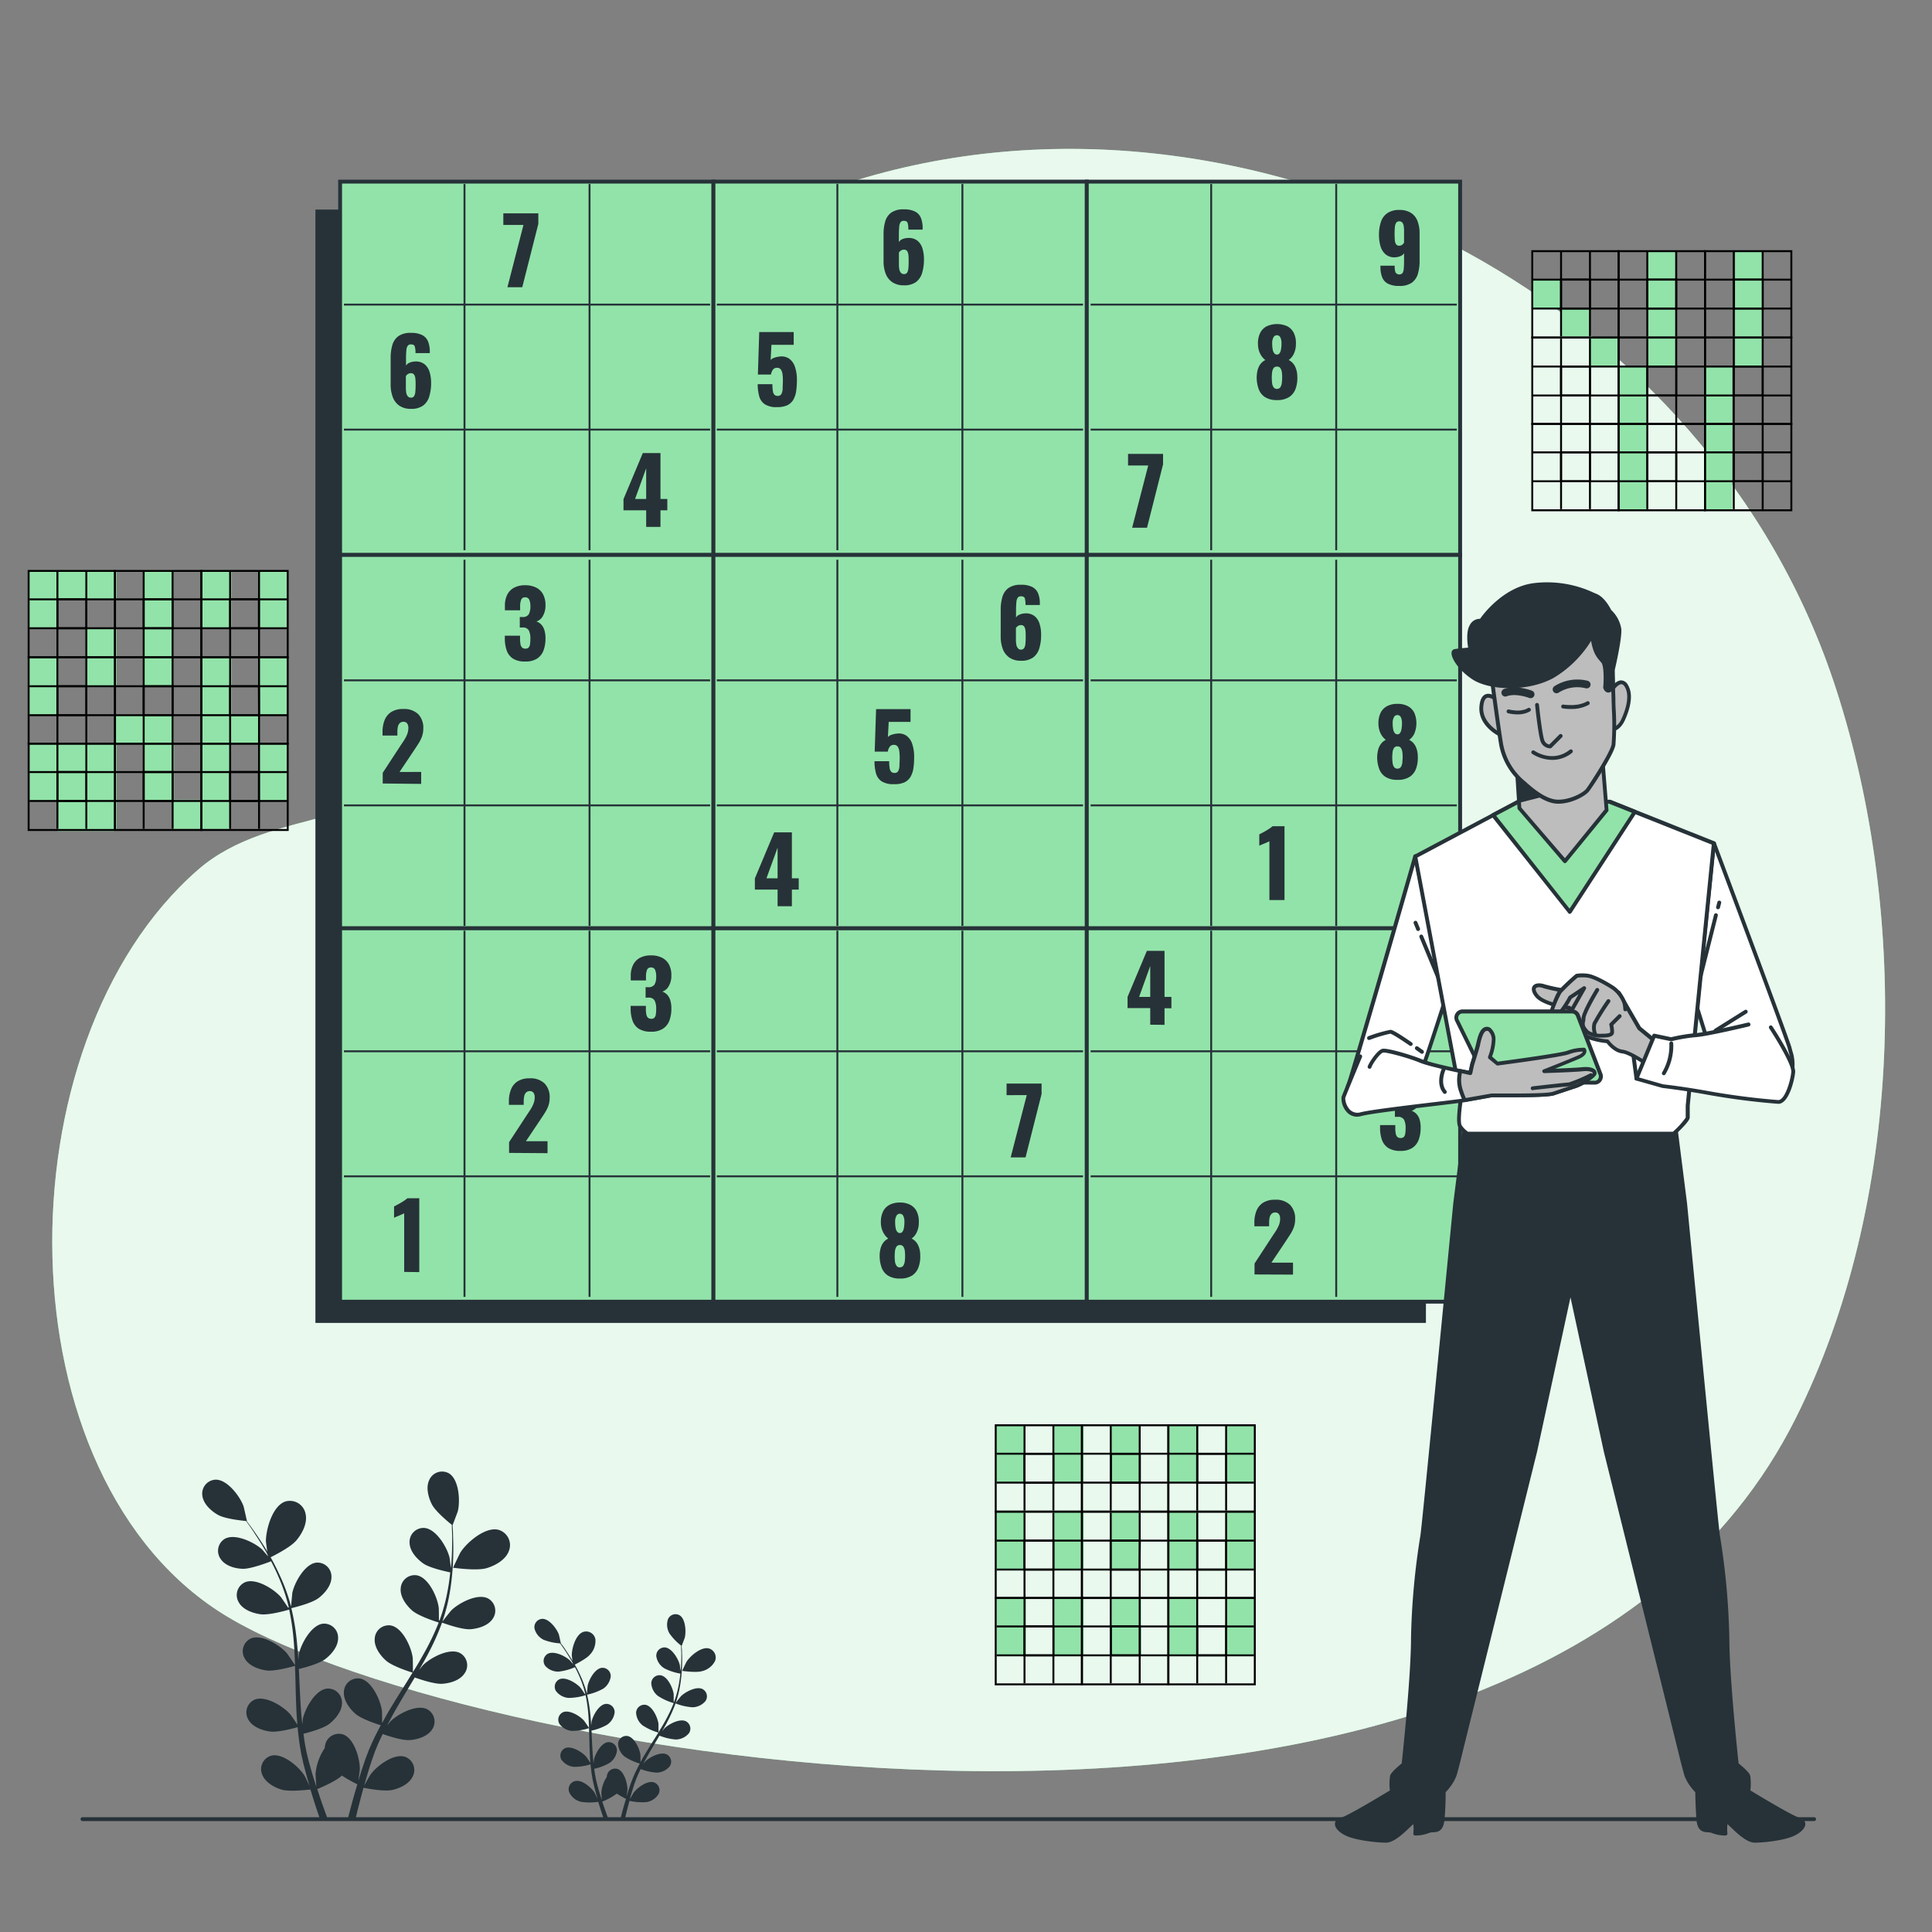 <svg xmlns="http://www.w3.org/2000/svg" viewBox="0 0 500 500"><rect x="0" y="0" width="500" height="500" fill="#808080" stroke="none"/><g id="background-simple"><path d="M464.75,367c27.74-55.46,29.61-129.36,10.46-188.6-16.49-51-53.18-89.91-95.57-113.08C330.47,38.47,271.86,30.47,219.09,47.44,205.21,51.9,191.7,56,178.61,63.32,125,93.37,135.32,167.41,116.49,193.17c-15.83,21.67-46.12,15.28-65.21,31.89C-.23,269.87-.37,383.14,59.08,418.54,122.14,456.1,396,504.4,464.75,367Z" style="fill:#92E3A9"></path><path d="M464.75,367c27.74-55.46,29.61-129.36,10.46-188.6-16.49-51-53.18-89.91-95.57-113.08C330.47,38.47,271.86,30.47,219.09,47.44,205.21,51.9,191.7,56,178.61,63.32,125,93.37,135.32,167.41,116.49,193.17c-15.83,21.67-46.12,15.28-65.21,31.89C-.23,269.87-.37,383.14,59.08,418.54,122.14,456.1,396,504.4,464.75,367Z" style="fill:#fff;opacity:0.8"></path></g><g id="table-4"><rect x="396.78" y="72.37" width="7.22" height="7.48" style="fill:#92E3A9"></rect><rect x="404.16" y="79.6" width="7.22" height="7.48" style="fill:#92E3A9"></rect><rect x="411.55" y="87.17" width="7.22" height="7.48" style="fill:#92E3A9"></rect><rect x="426.32" y="64.83" width="7.22" height="30.03" style="fill:#92E3A9"></rect><rect x="441.09" y="94.94" width="7.22" height="36.86" style="fill:#92E3A9"></rect><rect x="419.12" y="94.94" width="7.22" height="36.86" style="fill:#92E3A9"></rect><rect x="449.04" y="64.83" width="7.22" height="30.03" style="fill:#92E3A9"></rect><path d="M396.55,65V87.36H418.9V65Zm14.93,14.84H404V72.37h7.48Z" style="fill:none;stroke:#000;stroke-miterlimit:10;stroke-width:0.5px"></path><path d="M411.73,80.1h-8v-8h8Zm-7.48-.5h7v-7h-7Z"></path><rect x="403.75" y="79.85" width="0.5" height="7.22"></rect><rect x="403.75" y="65.15" width="0.5" height="7.22"></rect><rect x="411.23" y="79.85" width="0.5" height="7.22"></rect><rect x="411.23" y="65.15" width="0.5" height="7.22"></rect><rect x="396.78" y="72.12" width="7.22" height="0.5"></rect><rect x="411.48" y="72.12" width="7.22" height="0.5"></rect><rect x="396.78" y="79.6" width="7.22" height="0.5"></rect><rect x="411.48" y="79.6" width="7.22" height="0.5"></rect><path d="M418.9,65V87.36h22.35V65Zm14.91,14.84h-7.49V72.37h7.49Z" style="fill:none;stroke:#000;stroke-miterlimit:10;stroke-width:0.5px"></path><path d="M434.06,80.1h-8v-8h8Zm-7.49-.5h7v-7h-7Z"></path><rect x="433.56" y="79.85" width="0.5" height="7.22"></rect><rect x="433.56" y="65.15" width="0.5" height="7.22"></rect><rect x="426.07" y="79.85" width="0.5" height="7.22"></rect><rect x="426.07" y="65.15" width="0.5" height="7.22"></rect><rect x="433.81" y="72.12" width="7.21" height="0.5"></rect><rect x="419.1" y="72.12" width="7.22" height="0.5"></rect><rect x="433.81" y="79.6" width="7.21" height="0.5"></rect><rect x="419.1" y="79.6" width="7.22" height="0.5"></rect><path d="M441.25,65V87.36H463.6V65Zm14.93,14.84H448.7V72.37h7.48Z" style="fill:none;stroke:#000;stroke-miterlimit:10;stroke-width:0.5px"></path><rect x="448.45" y="79.85" width="0.5" height="7.22"></rect><rect x="448.45" y="65.15" width="0.5" height="7.22"></rect><rect x="455.93" y="79.85" width="0.5" height="7.22"></rect><rect x="455.93" y="65.15" width="0.5" height="7.22"></rect><path d="M456.43,80.1h-8v-8h8ZM449,79.6h7v-7h-7Z"></path><rect x="441.48" y="72.12" width="7.22" height="0.5"></rect><rect x="456.18" y="72.12" width="7.22" height="0.5"></rect><rect x="441.48" y="79.6" width="7.22" height="0.5"></rect><rect x="456.18" y="79.6" width="7.22" height="0.5"></rect><path d="M396.55,87.36v22.35H418.9V87.36Zm14.93,15H404V94.86h7.48Z" style="fill:none;stroke:#000;stroke-miterlimit:10;stroke-width:0.5px"></path><path d="M411.73,102.6h-8v-8h8Zm-7.48-.5h7v-7h-7Z"></path><rect x="403.75" y="87.64" width="0.5" height="7.22"></rect><rect x="403.75" y="102.35" width="0.5" height="7.21"></rect><rect x="411.23" y="87.64" width="0.5" height="7.22"></rect><rect x="411.23" y="102.35" width="0.5" height="7.21"></rect><rect x="396.78" y="102.1" width="7.22" height="0.5"></rect><rect x="411.48" y="102.1" width="7.22" height="0.5"></rect><rect x="396.78" y="94.61" width="7.22" height="0.5"></rect><rect x="411.48" y="94.61" width="7.22" height="0.5"></rect><path d="M418.9,87.36v22.35h22.35V87.36Zm14.91,15h-7.49V94.86h7.49Z" style="fill:none;stroke:#000;stroke-miterlimit:10;stroke-width:0.5px"></path><path d="M434.06,102.6h-8v-8h8Zm-7.49-.5h7v-7h-7Z"></path><rect x="433.56" y="87.64" width="0.5" height="7.22"></rect><rect x="433.56" y="102.35" width="0.5" height="7.21"></rect><rect x="426.07" y="87.64" width="0.5" height="7.22"></rect><rect x="426.07" y="102.35" width="0.5" height="7.21"></rect><rect x="433.81" y="102.1" width="7.21" height="0.5"></rect><rect x="419.1" y="102.1" width="7.22" height="0.5"></rect><rect x="433.81" y="94.61" width="7.21" height="0.5"></rect><rect x="419.1" y="94.61" width="7.22" height="0.5"></rect><path d="M441.25,87.36v22.35H463.6V87.36Zm14.93,15H448.7V94.86h7.48Z" style="fill:none;stroke:#000;stroke-miterlimit:10;stroke-width:0.5px"></path><path d="M456.43,102.6h-8v-8h8Zm-7.48-.5h7v-7h-7Z"></path><rect x="448.45" y="87.64" width="0.5" height="7.22"></rect><rect x="448.45" y="102.35" width="0.5" height="7.21"></rect><rect x="455.93" y="87.64" width="0.5" height="7.22"></rect><rect x="455.93" y="102.35" width="0.5" height="7.21"></rect><rect x="441.48" y="102.1" width="7.22" height="0.5"></rect><rect x="456.18" y="102.1" width="7.22" height="0.5"></rect><rect x="441.48" y="94.61" width="7.22" height="0.5"></rect><rect x="456.18" y="94.61" width="7.22" height="0.5"></rect><path d="M396.55,109.71v22.35H418.9V109.71Zm14.93,14.84H404v-7.48h7.48Z" style="fill:none;stroke:#000;stroke-miterlimit:10;stroke-width:0.5px"></path><path d="M411.73,124.8h-8v-8h8Zm-7.48-.5h7v-7h-7Z"></path><rect x="403.75" y="124.55" width="0.5" height="7.22"></rect><rect x="403.75" y="109.85" width="0.5" height="7.22"></rect><rect x="411.23" y="124.55" width="0.5" height="7.22"></rect><rect x="411.23" y="109.85" width="0.5" height="7.22"></rect><rect x="396.78" y="116.82" width="7.22" height="0.5"></rect><rect x="411.48" y="116.82" width="7.22" height="0.5"></rect><rect x="396.78" y="124.3" width="7.22" height="0.5"></rect><rect x="411.48" y="124.3" width="7.22" height="0.5"></rect><path d="M418.9,109.71v22.35h22.35V109.71Zm14.91,14.84h-7.49v-7.48h7.49Z" style="fill:none;stroke:#000;stroke-miterlimit:10;stroke-width:0.5px"></path><path d="M434.06,124.8h-8v-8h8Zm-7.49-.5h7v-7h-7Z"></path><rect x="433.56" y="124.55" width="0.5" height="7.22"></rect><rect x="433.56" y="109.85" width="0.5" height="7.22"></rect><rect x="426.07" y="124.55" width="0.5" height="7.22"></rect><rect x="426.07" y="109.85" width="0.5" height="7.22"></rect><rect x="433.81" y="116.82" width="7.21" height="0.5"></rect><rect x="419.1" y="116.82" width="7.22" height="0.5"></rect><rect x="433.81" y="124.3" width="7.21" height="0.5"></rect><rect x="419.1" y="124.3" width="7.22" height="0.5"></rect><path d="M441.25,109.71v22.35H463.6V109.71Zm14.93,14.84H448.7v-7.48h7.48Z" style="fill:none;stroke:#000;stroke-miterlimit:10;stroke-width:0.5px"></path><path d="M456.43,124.8h-8v-8h8Zm-7.48-.5h7v-7h-7Z"></path><rect x="448.45" y="124.55" width="0.5" height="7.22"></rect><rect x="448.45" y="109.85" width="0.5" height="7.22"></rect><rect x="455.93" y="124.55" width="0.5" height="7.22"></rect><rect x="455.93" y="109.85" width="0.5" height="7.22"></rect><rect x="441.48" y="116.82" width="7.22" height="0.5"></rect><rect x="456.18" y="116.82" width="7.22" height="0.5"></rect><rect x="441.48" y="124.3" width="7.22" height="0.5"></rect><rect x="456.18" y="124.3" width="7.22" height="0.5"></rect></g><g id="table-3"><rect x="257.74" y="368.67" width="7.62" height="15.02" style="fill:#92E3A9"></rect><rect x="272.83" y="368.67" width="7.62" height="15.02" style="fill:#92E3A9"></rect><rect x="257.74" y="391.04" width="7.62" height="15.02" style="fill:#92E3A9"></rect><rect x="272.83" y="391.04" width="7.62" height="15.02" style="fill:#92E3A9"></rect><rect x="287.49" y="368.67" width="7.62" height="15.02" style="fill:#92E3A9"></rect><rect x="302.58" y="368.67" width="7.62" height="15.02" style="fill:#92E3A9"></rect><rect x="287.49" y="391.04" width="7.62" height="15.02" style="fill:#92E3A9"></rect><rect x="302.58" y="391.04" width="7.62" height="15.02" style="fill:#92E3A9"></rect><rect x="317.25" y="391.04" width="7.62" height="15.02" style="fill:#92E3A9"></rect><rect x="317.25" y="368.89" width="7.62" height="15.02" style="fill:#92E3A9"></rect><rect x="317.25" y="413.37" width="7.62" height="15.02" style="fill:#92E3A9"></rect><rect x="302.37" y="413.37" width="7.62" height="15.02" style="fill:#92E3A9"></rect><rect x="287.71" y="413.37" width="7.62" height="15.02" style="fill:#92E3A9"></rect><rect x="272.83" y="413.37" width="7.62" height="15.02" style="fill:#92E3A9"></rect><rect x="257.95" y="413.37" width="7.62" height="15.02" style="fill:#92E3A9"></rect><path d="M257.69,368.86v22.35H280V368.86Zm14.93,14.84h-7.48v-7.48h7.48Z" style="fill:none;stroke:#000;stroke-miterlimit:10;stroke-width:0.5px"></path><path d="M272.87,384h-8v-8h8Zm-7.48-.5h7v-7h-7Z"></path><rect x="264.89" y="383.7" width="0.5" height="7.22"></rect><rect x="264.89" y="369" width="0.5" height="7.22"></rect><rect x="272.37" y="383.7" width="0.5" height="7.22"></rect><rect x="272.37" y="369" width="0.5" height="7.22"></rect><rect x="257.92" y="375.97" width="7.22" height="0.5"></rect><rect x="272.62" y="375.97" width="7.22" height="0.5"></rect><rect x="257.92" y="383.45" width="7.22" height="0.5"></rect><rect x="272.62" y="383.45" width="7.22" height="0.5"></rect><path d="M280,368.86v22.35h22.35V368.86ZM295,383.7h-7.49v-7.48H295Z" style="fill:none;stroke:#000;stroke-miterlimit:10;stroke-width:0.5px"></path><path d="M295.2,384h-8v-8h8Zm-7.49-.5h7v-7h-7Z"></path><rect x="294.7" y="383.7" width="0.5" height="7.22"></rect><rect x="294.7" y="369" width="0.5" height="7.22"></rect><rect x="287.21" y="383.7" width="0.5" height="7.22"></rect><rect x="287.21" y="369" width="0.5" height="7.22"></rect><rect x="294.95" y="375.97" width="7.21" height="0.5"></rect><rect x="280.24" y="375.97" width="7.22" height="0.5"></rect><rect x="294.95" y="383.45" width="7.21" height="0.5"></rect><rect x="280.24" y="383.45" width="7.22" height="0.5"></rect><path d="M302.39,368.86v22.35h22.35V368.86Zm14.93,14.84h-7.48v-7.48h7.48Z" style="fill:none;stroke:#000;stroke-miterlimit:10;stroke-width:0.5px"></path><rect x="309.59" y="383.7" width="0.5" height="7.22"></rect><rect x="309.59" y="369" width="0.5" height="7.22"></rect><rect x="317.07" y="383.7" width="0.5" height="7.22"></rect><rect x="317.07" y="369" width="0.5" height="7.22"></rect><path d="M317.57,384h-8v-8h8Zm-7.48-.5h7v-7h-7Z"></path><rect x="302.62" y="375.97" width="7.22" height="0.5"></rect><rect x="317.32" y="375.97" width="7.22" height="0.5"></rect><rect x="302.62" y="383.45" width="7.22" height="0.5"></rect><rect x="317.32" y="383.45" width="7.22" height="0.5"></rect><path d="M257.69,391.21v22.35H280V391.21Zm14.93,15h-7.48v-7.49h7.48Z" style="fill:none;stroke:#000;stroke-miterlimit:10;stroke-width:0.5px"></path><path d="M272.87,406.45h-8v-8h8Zm-7.48-.5h7v-7h-7Z"></path><rect x="264.89" y="391.49" width="0.5" height="7.22"></rect><rect x="264.89" y="406.2" width="0.5" height="7.21"></rect><rect x="272.37" y="391.49" width="0.5" height="7.22"></rect><rect x="272.37" y="406.2" width="0.5" height="7.21"></rect><rect x="257.92" y="405.95" width="7.22" height="0.5"></rect><rect x="272.62" y="405.95" width="7.22" height="0.5"></rect><rect x="257.92" y="398.46" width="7.22" height="0.5"></rect><rect x="272.62" y="398.46" width="7.22" height="0.5"></rect><path d="M280,391.21v22.35h22.35V391.21Zm14.91,15h-7.49v-7.49H295Z" style="fill:none;stroke:#000;stroke-miterlimit:10;stroke-width:0.5px"></path><path d="M295.2,406.45h-8v-8h8Zm-7.49-.5h7v-7h-7Z"></path><rect x="294.7" y="391.49" width="0.5" height="7.22"></rect><rect x="294.7" y="406.2" width="0.5" height="7.21"></rect><rect x="287.21" y="391.49" width="0.5" height="7.22"></rect><rect x="287.21" y="406.2" width="0.5" height="7.21"></rect><rect x="294.95" y="405.95" width="7.21" height="0.5"></rect><rect x="280.24" y="405.95" width="7.22" height="0.5"></rect><rect x="294.95" y="398.46" width="7.21" height="0.5"></rect><rect x="280.24" y="398.46" width="7.22" height="0.5"></rect><path d="M302.39,391.21v22.35h22.35V391.21Zm14.93,15h-7.48v-7.49h7.48Z" style="fill:none;stroke:#000;stroke-miterlimit:10;stroke-width:0.5px"></path><path d="M317.57,406.45h-8v-8h8Zm-7.48-.5h7v-7h-7Z"></path><rect x="309.59" y="391.49" width="0.5" height="7.22"></rect><rect x="309.59" y="406.2" width="0.5" height="7.21"></rect><rect x="317.07" y="391.49" width="0.5" height="7.22"></rect><rect x="317.07" y="406.2" width="0.5" height="7.21"></rect><rect x="302.62" y="405.95" width="7.22" height="0.5"></rect><rect x="317.32" y="405.95" width="7.22" height="0.5"></rect><rect x="302.62" y="398.46" width="7.22" height="0.5"></rect><rect x="317.32" y="398.46" width="7.22" height="0.5"></rect><path d="M257.69,413.56v22.35H280V413.56Zm14.93,14.84h-7.48v-7.48h7.48Z" style="fill:none;stroke:#000;stroke-miterlimit:10;stroke-width:0.5px"></path><path d="M272.87,428.65h-8v-8h8Zm-7.48-.5h7v-7h-7Z"></path><rect x="264.89" y="428.4" width="0.5" height="7.22"></rect><rect x="264.89" y="413.7" width="0.5" height="7.22"></rect><rect x="272.37" y="428.4" width="0.5" height="7.22"></rect><rect x="272.37" y="413.7" width="0.5" height="7.22"></rect><rect x="257.92" y="420.67" width="7.22" height="0.5"></rect><rect x="272.62" y="420.67" width="7.22" height="0.5"></rect><rect x="257.92" y="428.15" width="7.22" height="0.5"></rect><rect x="272.62" y="428.15" width="7.22" height="0.5"></rect><path d="M280,413.56v22.35h22.35V413.56ZM295,428.4h-7.49v-7.48H295Z" style="fill:none;stroke:#000;stroke-miterlimit:10;stroke-width:0.5px"></path><path d="M295.2,428.65h-8v-8h8Zm-7.49-.5h7v-7h-7Z"></path><rect x="294.7" y="428.4" width="0.5" height="7.22"></rect><rect x="294.7" y="413.7" width="0.5" height="7.22"></rect><rect x="287.21" y="428.4" width="0.5" height="7.22"></rect><rect x="287.21" y="413.7" width="0.5" height="7.22"></rect><rect x="294.95" y="420.67" width="7.21" height="0.5"></rect><rect x="280.24" y="420.67" width="7.22" height="0.5"></rect><rect x="294.95" y="428.15" width="7.21" height="0.5"></rect><rect x="280.24" y="428.15" width="7.22" height="0.5"></rect><path d="M302.39,413.56v22.35h22.35V413.56Zm14.93,14.84h-7.48v-7.48h7.48Z" style="fill:none;stroke:#000;stroke-miterlimit:10;stroke-width:0.5px"></path><path d="M317.57,428.65h-8v-8h8Zm-7.48-.5h7v-7h-7Z"></path><rect x="309.59" y="428.4" width="0.5" height="7.22"></rect><rect x="309.59" y="413.7" width="0.5" height="7.22"></rect><rect x="317.07" y="428.4" width="0.5" height="7.22"></rect><rect x="317.07" y="413.7" width="0.5" height="7.22"></rect><rect x="302.62" y="420.67" width="7.22" height="0.5"></rect><rect x="317.32" y="420.67" width="7.22" height="0.5"></rect><rect x="302.62" y="428.15" width="7.22" height="0.5"></rect><rect x="317.32" y="428.15" width="7.22" height="0.5"></rect></g><g id="table-2"><rect x="7.46" y="147.57" width="7.62" height="15.02" style="fill:#92E3A9"></rect><rect x="13.33" y="147.57" width="16.84" height="7.59" style="fill:#92E3A9"></rect><rect x="51.95" y="184.93" width="15" height="7.59" style="fill:#92E3A9"></rect><rect x="29.93" y="184.93" width="14.99" height="7.59" style="fill:#92E3A9"></rect><rect x="44.4" y="206.95" width="15" height="7.59" style="fill:#92E3A9"></rect><rect x="7.46" y="169.94" width="7.62" height="15.02" style="fill:#92E3A9"></rect><rect x="22.55" y="162.52" width="7.62" height="15.02" style="fill:#92E3A9"></rect><rect x="37.21" y="147.57" width="7.62" height="15.02" style="fill:#92E3A9"></rect><rect x="52.3" y="147.57" width="7.62" height="15.02" style="fill:#92E3A9"></rect><rect x="37.21" y="162.77" width="7.62" height="15.02" style="fill:#92E3A9"></rect><rect x="52.3" y="169.94" width="7.62" height="15.02" style="fill:#92E3A9"></rect><rect x="66.97" y="169.94" width="7.62" height="15.02" style="fill:#92E3A9"></rect><rect x="66.97" y="147.78" width="7.62" height="15.02" style="fill:#92E3A9"></rect><rect x="66.97" y="192.26" width="7.62" height="15.02" style="fill:#92E3A9"></rect><rect x="52.09" y="192.26" width="7.62" height="15.02" style="fill:#92E3A9"></rect><rect x="37.43" y="192.26" width="7.62" height="15.02" style="fill:#92E3A9"></rect><rect x="14.86" y="192.26" width="15.31" height="22.83" style="fill:#92E3A9"></rect><rect x="7.67" y="192.26" width="7.62" height="15.02" style="fill:#92E3A9"></rect><path d="M7.41,147.75V170.1H29.76V147.75Zm14.93,14.84H14.86v-7.48h7.48Z" style="fill:none;stroke:#000;stroke-miterlimit:10;stroke-width:0.5px"></path><path d="M22.59,162.84h-8v-8h8Zm-7.48-.5h7v-7h-7Z"></path><rect x="14.61" y="162.59" width="0.5" height="7.22"></rect><rect x="14.61" y="147.89" width="0.5" height="7.22"></rect><rect x="22.09" y="162.59" width="0.5" height="7.22"></rect><rect x="22.09" y="147.89" width="0.5" height="7.22"></rect><rect x="7.64" y="154.86" width="7.22" height="0.5"></rect><rect x="22.34" y="154.86" width="7.22" height="0.5"></rect><rect x="7.64" y="162.34" width="7.22" height="0.5"></rect><rect x="22.34" y="162.34" width="7.22" height="0.5"></rect><path d="M29.76,147.75V170.1H52.11V147.75Zm14.91,14.84H37.18v-7.48h7.49Z" style="fill:none;stroke:#000;stroke-miterlimit:10;stroke-width:0.5px"></path><path d="M44.92,162.84h-8v-8h8Zm-7.49-.5h7v-7h-7Z"></path><rect x="44.42" y="162.59" width="0.5" height="7.22"></rect><rect x="44.42" y="147.89" width="0.5" height="7.22"></rect><rect x="36.93" y="162.59" width="0.5" height="7.22"></rect><rect x="36.93" y="147.89" width="0.5" height="7.22"></rect><rect x="44.67" y="154.86" width="7.21" height="0.5"></rect><rect x="29.96" y="154.86" width="7.22" height="0.5"></rect><rect x="44.67" y="162.34" width="7.21" height="0.5"></rect><rect x="29.96" y="162.34" width="7.22" height="0.5"></rect><path d="M52.11,147.75V170.1H74.46V147.75ZM67,162.59H59.56v-7.48H67Z" style="fill:none;stroke:#000;stroke-miterlimit:10;stroke-width:0.5px"></path><rect x="59.31" y="162.59" width="0.5" height="7.22"></rect><rect x="59.31" y="147.89" width="0.5" height="7.22"></rect><rect x="66.79" y="162.59" width="0.5" height="7.22"></rect><rect x="66.79" y="147.89" width="0.5" height="7.22"></rect><path d="M67.29,162.84h-8v-8h8Zm-7.48-.5h7v-7h-7Z"></path><rect x="52.34" y="154.86" width="7.22" height="0.5"></rect><rect x="67.04" y="154.86" width="7.22" height="0.5"></rect><rect x="52.34" y="162.34" width="7.22" height="0.5"></rect><rect x="67.04" y="162.34" width="7.22" height="0.5"></rect><path d="M7.41,170.1v22.35H29.76V170.1Zm14.93,15H14.86V177.6h7.48Z" style="fill:none;stroke:#000;stroke-miterlimit:10;stroke-width:0.5px"></path><path d="M22.59,185.34h-8v-8h8Zm-7.48-.5h7v-7h-7Z"></path><rect x="14.61" y="170.38" width="0.5" height="7.22"></rect><rect x="14.61" y="185.09" width="0.5" height="7.21"></rect><rect x="22.09" y="170.38" width="0.5" height="7.22"></rect><rect x="22.09" y="185.09" width="0.5" height="7.21"></rect><rect x="7.64" y="184.84" width="7.22" height="0.5"></rect><rect x="22.34" y="184.84" width="7.22" height="0.5"></rect><rect x="7.64" y="177.35" width="7.22" height="0.5"></rect><rect x="22.34" y="177.35" width="7.22" height="0.5"></rect><path d="M29.76,170.1v22.35H52.11V170.1Zm14.91,15H37.18V177.6h7.49Z" style="fill:none;stroke:#000;stroke-miterlimit:10;stroke-width:0.5px"></path><path d="M44.92,185.34h-8v-8h8Zm-7.49-.5h7v-7h-7Z"></path><rect x="44.42" y="170.38" width="0.5" height="7.22"></rect><rect x="44.42" y="185.09" width="0.5" height="7.21"></rect><rect x="36.93" y="170.38" width="0.5" height="7.22"></rect><rect x="36.93" y="185.09" width="0.5" height="7.21"></rect><rect x="44.67" y="184.84" width="7.21" height="0.5"></rect><rect x="29.96" y="184.84" width="7.22" height="0.5"></rect><rect x="44.67" y="177.35" width="7.21" height="0.5"></rect><rect x="29.96" y="177.35" width="7.22" height="0.5"></rect><path d="M52.11,170.1v22.35H74.46V170.1Zm14.93,15H59.56V177.6H67Z" style="fill:none;stroke:#000;stroke-miterlimit:10;stroke-width:0.5px"></path><path d="M67.29,185.34h-8v-8h8Zm-7.48-.5h7v-7h-7Z"></path><rect x="59.31" y="170.38" width="0.5" height="7.22"></rect><rect x="59.31" y="185.09" width="0.5" height="7.21"></rect><rect x="66.79" y="170.38" width="0.5" height="7.22"></rect><rect x="66.79" y="185.09" width="0.5" height="7.21"></rect><rect x="52.34" y="184.84" width="7.22" height="0.5"></rect><rect x="67.04" y="184.84" width="7.22" height="0.5"></rect><rect x="52.34" y="177.35" width="7.22" height="0.5"></rect><rect x="67.04" y="177.35" width="7.22" height="0.5"></rect><path d="M7.41,192.45V214.8H29.76V192.45Zm14.93,14.84H14.86v-7.48h7.48Z" style="fill:none;stroke:#000;stroke-miterlimit:10;stroke-width:0.5px"></path><path d="M22.59,207.54h-8v-8h8Zm-7.48-.5h7v-7h-7Z"></path><rect x="14.61" y="207.29" width="0.5" height="7.22"></rect><rect x="14.61" y="192.59" width="0.5" height="7.22"></rect><rect x="22.09" y="207.29" width="0.5" height="7.22"></rect><rect x="22.09" y="192.59" width="0.5" height="7.22"></rect><rect x="7.64" y="199.56" width="7.22" height="0.5"></rect><rect x="22.34" y="199.56" width="7.22" height="0.5"></rect><rect x="7.64" y="207.04" width="7.22" height="0.5"></rect><rect x="22.34" y="207.04" width="7.22" height="0.5"></rect><path d="M29.76,192.45V214.8H52.11V192.45Zm14.91,14.84H37.18v-7.48h7.49Z" style="fill:none;stroke:#000;stroke-miterlimit:10;stroke-width:0.5px"></path><path d="M44.92,207.54h-8v-8h8Zm-7.49-.5h7v-7h-7Z"></path><rect x="44.42" y="207.29" width="0.5" height="7.22"></rect><rect x="44.42" y="192.59" width="0.5" height="7.22"></rect><rect x="36.93" y="207.29" width="0.5" height="7.22"></rect><rect x="36.93" y="192.59" width="0.5" height="7.22"></rect><rect x="44.67" y="199.56" width="7.21" height="0.5"></rect><rect x="29.96" y="199.56" width="7.22" height="0.5"></rect><rect x="44.67" y="207.04" width="7.21" height="0.5"></rect><rect x="29.96" y="207.04" width="7.22" height="0.5"></rect><path d="M52.11,192.45V214.8H74.46V192.45ZM67,207.29H59.56v-7.48H67Z" style="fill:none;stroke:#000;stroke-miterlimit:10;stroke-width:0.5px"></path><path d="M67.29,207.54h-8v-8h8Zm-7.48-.5h7v-7h-7Z"></path><rect x="59.31" y="207.29" width="0.5" height="7.22"></rect><rect x="59.31" y="192.59" width="0.5" height="7.22"></rect><rect x="66.79" y="207.29" width="0.5" height="7.22"></rect><rect x="66.79" y="192.59" width="0.5" height="7.22"></rect><rect x="52.34" y="199.56" width="7.22" height="0.5"></rect><rect x="67.04" y="199.56" width="7.22" height="0.5"></rect><rect x="52.34" y="207.04" width="7.22" height="0.5"></rect><rect x="67.04" y="207.04" width="7.22" height="0.5"></rect></g><g id="Floor"><path d="M469.49,471.29H21.35a.51.51,0,0,1-.5-.5.5.5,0,0,1,.5-.5H469.49a.5.5,0,0,1,.5.5A.5.5,0,0,1,469.49,471.29Z" style="fill:#263238"></path></g><g id="Plants"><path d="M125.92,405.84c-2.61.77-8.67-.12-8.67-.12s1.8-3.81,1.94-4c1.69-2.62,6.47-6.69,9.84-5.8a4.12,4.12,0,0,1,2.64,5.54C130.81,403.72,128.15,405.18,125.92,405.84Z" style="fill:#263238"></path><path d="M69.42,403.31s-.6-4.17-.6-4.44c0-3.11,1.7-9.15,5-10.27a4.13,4.13,0,0,1,5.26,3.17c.55,2.39-.86,5.08-2.36,6.86C75,400.71,69.43,403.31,69.42,403.31Z" style="fill:#263238"></path><path d="M56.47,392.08c1.83,1,6.14,1.46,7.21,1.56.53.73,1.1,1.52,1.7,2.41,1,1.56,2.21,3.34,3.35,5.35.3.54.61,1.13.92,1.7-.72-.85-1.72-2-1.82-2.1-2-1.85-7-4.25-9.66-2.75a3.63,3.63,0,0,0-1,5.3C58.4,405.31,61,406,63,406s6.25-1.58,7.15-1.95c.66,1.27,1.31,2.58,1.91,4A47.13,47.13,0,0,1,74.74,416l-.16.07c-.57-.86-1.79-2.64-1.91-2.78-1.8-2.06-6.48-5-9.29-3.79a3.63,3.63,0,0,0-1.6,5.15c1,1.89,3.55,2.82,5.57,3.11,2.33.34,7.3-1.14,7.49-1.2a63.23,63.23,0,0,1,1.18,8.2c.17,2,.26,4.11.33,6.18-.39-.61-2-2.95-2.13-3.11-1.79-2.06-6.47-5-9.29-3.79a3.62,3.62,0,0,0-1.59,5.15c1,1.89,3.54,2.83,5.56,3.11,2.27.33,7-1.06,7.45-1.18,0,.94.07,1.88.09,2.83.08,3.09.14,6.19.3,9.24.05,1.06.14,2.1.23,3.15-.6-.91-1.72-2.53-1.83-2.66-1.79-2.07-6.47-5-9.29-3.79A3.61,3.61,0,0,0,64.26,445c1,1.89,3.54,2.82,5.56,3.11s6.07-.79,7.2-1.12c.16,1.74.36,3.46.63,5.14.14.72.23,1.47.39,2.15s.31,1.39.46,2.07c.37,1.4.7,2.7,1.07,4,.18.66.37,1.27.56,1.9-.47-1-1.24-2.59-1.33-2.72-1.46-2.32-5.64-5.92-8.61-5.16a3.62,3.62,0,0,0-2.35,4.85c.74,2,3.07,3.33,5,3.92,2.16.65,6.93,0,7.51,0,.47,1.55.93,3.05,1.39,4.45.38,1.15.74,2.22,1.1,3.25h2c-.45-1.2-.91-2.47-1.39-3.83s-.89-2.59-1.34-4c.53-.22,4.68-1.91,6.37-3.49a38.55,38.55,0,0,0,4,2.26c-.46,1.55-.91,3.06-1.29,4.49-.45,1.61-.84,3.12-1.19,4.54h2c.29-1.29.61-2.63,1-4.08.32-1.3.69-2.66,1.07-4.06.59.12,5.3,1.07,7.49.56,2-.45,4.4-1.58,5.29-3.56a3.63,3.63,0,0,0-2-5c-2.9-1-7.32,2.34-8.94,4.55-.11.14-1.14,1.94-1.65,2.88.23-.85.47-1.69.73-2.56.36-1.26.79-2.58,1.2-3.87.24-.65.47-1.32.71-2s.53-1.3.8-2c.41-1,.88-1.93,1.34-2.91,1.26.46,5,1.71,7,1.57s4.59-.91,5.77-2.72a3.63,3.63,0,0,0-1.23-5.25c-2.73-1.4-7.6,1.2-9.53,3.14-.07.06-.43.51-.86,1.05.48-.94,1-1.87,1.49-2.8,1.48-2.65,3.07-5.29,4.66-7.95l1-1.67c1.06.38,5.08,1.78,7.15,1.63s4.59-.9,5.76-2.72a3.61,3.61,0,0,0-1.23-5.25c-2.72-1.39-7.59,1.21-9.53,3.14-.07.07-.5.61-1,1.22.84-1.46,1.66-2.92,2.43-4.4a62.55,62.55,0,0,0,3.48-7.82c.38.14,5.06,1.87,7.36,1.71,2-.15,4.59-.91,5.76-2.72a3.61,3.61,0,0,0-1.23-5.25c-2.72-1.4-7.59,1.2-9.53,3.13-.13.14-1.7,2.1-2.23,2.82l0-.09a47.46,47.46,0,0,0,2-8.16,65.36,65.36,0,0,0,.72-7.48c.11-2.32.07-4.45,0-6.34,0-1-.09-2-.14-2.83l0,.05s1.32-3.46,1.38-3.69c.64-2.66.32-8.17-2.29-9.77A3.62,3.62,0,0,0,111.1,383c-.94,1.95-.25,4.52.68,6.34s4.31,4.61,5.15,5.28c0,.91.08,1.87.09,2.94,0,1.89,0,4-.16,6.32,0,.62-.11,1.28-.17,1.92-.13-1.1-.32-2.61-.36-2.75-.65-2.66-3.48-7.4-6.53-7.62A3.62,3.62,0,0,0,106,399.3c.06,2.16,1.86,4.12,3.52,5.31s6.09,2.13,7,2.32c-.15,1.42-.33,2.87-.61,4.37a46.74,46.74,0,0,1-2.15,8.05l-.17,0c0-1,0-3.2-.06-3.38-.36-2.71-2.64-7.73-5.66-8.28a3.62,3.62,0,0,0-4.17,3.42c-.17,2.15,1.4,4.3,2.93,5.66,1.76,1.56,6.72,3.08,6.91,3.13a64.25,64.25,0,0,1-3.54,7.49c-1,1.79-2,3.57-3.14,5.34,0-.72,0-3.57-.06-3.77-.35-2.71-2.64-7.74-5.65-8.29a3.62,3.62,0,0,0-4.17,3.42c-.18,2.16,1.39,4.31,2.92,5.67,1.72,1.52,6.47,3,6.87,3.11l-1.49,2.42c-1.64,2.62-3.3,5.24-4.85,7.87-.54.91-1,1.83-1.54,2.75,0-1.08,0-3.06-.06-3.23-.36-2.71-2.64-7.73-5.66-8.28a3.62,3.62,0,0,0-4.17,3.42c-.17,2.15,1.4,4.3,2.93,5.66s5.5,2.69,6.62,3c-.82,1.54-1.61,3.08-2.31,4.63-.28.68-.62,1.35-.86,2s-.51,1.33-.76,2c-.47,1.37-.91,2.64-1.31,3.92-.21.65-.39,1.26-.59,1.89.17-1.1.4-2.84.4-3,.06-2.74-1.44-8.05-4.33-9.05a3.62,3.62,0,0,0-4.64,2.74,4.4,4.4,0,0,0-.11.8,14.11,14.11,0,0,0-2.38,6.69c0,.18.13,2.25.22,3.31-.27-.83-.54-1.66-.81-2.53-.39-1.26-.76-2.59-1.13-3.89-.16-.68-.33-1.36-.5-2.05s-.28-1.38-.42-2.08c-.19-1-.34-2.1-.48-3.17,1.3-.32,5.1-1.33,6.66-2.54s3.33-3.28,3.31-5.44a3.62,3.62,0,0,0-3.92-3.7c-3,.33-5.67,5.19-6.22,7.87,0,.09-.07.66-.13,1.35-.12-1.05-.23-2.09-.31-3.16-.22-3-.35-6.11-.5-9.2,0-.64-.07-1.29-.1-1.93,1.1-.26,5.22-1.32,6.86-2.58s3.34-3.29,3.31-5.45a3.62,3.62,0,0,0-3.92-3.7c-3,.34-5.67,5.19-6.22,7.87,0,.1-.08.79-.15,1.56-.1-1.68-.23-3.35-.4-5a63.38,63.38,0,0,0-1.41-8.45c.39-.09,5.25-1.23,7.07-2.63,1.62-1.25,3.34-3.29,3.31-5.45a3.62,3.62,0,0,0-3.92-3.7c-3,.34-5.67,5.19-6.22,7.87,0,.19-.26,2.69-.31,3.59a.36.36,0,0,0,0-.1,46.85,46.85,0,0,0-2.85-7.9A63.92,63.92,0,0,0,69,401.23c-1.19-2-2.4-3.75-3.48-5.3-.59-.83-1.15-1.58-1.68-2.27h.07s-.8-3.61-.88-3.84c-.93-2.57-4.24-7-7.3-6.88a3.62,3.62,0,0,0-3.35,4.23C52.7,389.31,54.69,391.08,56.47,392.08Z" style="fill:#263238"></path><path d="M181.65,432.5c-1.55.45-5.12-.08-5.12-.08s1.06-2.24,1.15-2.38c1-1.54,3.81-3.94,5.8-3.42a2.44,2.44,0,0,1,1.56,3.27A5.09,5.09,0,0,1,181.65,432.5Z" style="fill:#263238"></path><path d="M148.33,431s-.35-2.46-.35-2.62c0-1.83,1-5.39,3-6.05a2.43,2.43,0,0,1,3.1,1.87,5.09,5.09,0,0,1-1.39,4C151.6,429.47,148.34,431,148.33,431Z" style="fill:#263238"></path><path d="M140.7,424.38a13.84,13.84,0,0,0,4.25.92l1,1.42c.62.92,1.3,2,2,3.16.18.32.36.66.54,1-.42-.5-1-1.18-1.08-1.24-1.18-1.09-4.11-2.51-5.69-1.62a2.14,2.14,0,0,0-.6,3.12,4.45,4.45,0,0,0,3.46,1.47,14.32,14.32,0,0,0,4.22-1.15c.39.74.77,1.52,1.13,2.35a27.58,27.58,0,0,1,1.56,4.65l-.1,0c-.33-.5-1.05-1.56-1.12-1.64-1.06-1.21-3.82-2.94-5.48-2.23a2.14,2.14,0,0,0-.94,3,4.49,4.49,0,0,0,3.28,1.83,14.76,14.76,0,0,0,4.42-.71,37.69,37.69,0,0,1,.69,4.83c.1,1.21.16,2.43.2,3.65-.23-.36-1.18-1.74-1.26-1.83-1-1.22-3.81-2.95-5.47-2.24a2.13,2.13,0,0,0-.94,3,4.46,4.46,0,0,0,3.28,1.84,14.86,14.86,0,0,0,4.39-.71c0,.56,0,1.12.05,1.68.05,1.82.08,3.64.18,5.45,0,.62.08,1.23.14,1.85l-1.08-1.57c-1.06-1.22-3.82-2.94-5.48-2.24a2.13,2.13,0,0,0-.94,3,4.46,4.46,0,0,0,3.28,1.84,14.1,14.1,0,0,0,4.25-.66c.09,1,.21,2,.37,3,.08.42.13.86.23,1.27l.27,1.21c.21.83.41,1.6.63,2.36.1.38.22.75.32,1.12-.27-.59-.73-1.53-.78-1.61-.86-1.36-3.32-3.49-5.07-3A2.14,2.14,0,0,0,147.4,464a4.45,4.45,0,0,0,3,2.31,14.45,14.45,0,0,0,4.43,0c.27.91.55,1.8.82,2.62s.44,1.31.65,1.92h1.18c-.26-.71-.54-1.46-.82-2.26s-.52-1.53-.79-2.34a15.94,15.94,0,0,0,3.76-2.06,22.17,22.17,0,0,0,2.38,1.34c-.28.91-.54,1.8-.77,2.64s-.49,1.84-.7,2.68h1.16c.17-.76.36-1.55.58-2.41s.4-1.56.63-2.39a14.55,14.55,0,0,0,4.41.33,4.46,4.46,0,0,0,3.12-2.1,2.14,2.14,0,0,0-1.19-3c-1.71-.57-4.32,1.38-5.27,2.68-.06.09-.67,1.15-1,1.7.14-.5.28-1,.44-1.51.21-.74.46-1.52.7-2.28q.21-.57.42-1.17c.14-.4.32-.77.47-1.16.24-.57.52-1.14.8-1.71a13.92,13.92,0,0,0,4.1.92,4.48,4.48,0,0,0,3.4-1.61,2.13,2.13,0,0,0-.73-3.09c-1.6-.83-4.48.71-5.62,1.85l-.5.62c.28-.55.57-1.1.88-1.65.87-1.56,1.81-3.12,2.74-4.69l.58-1a14.39,14.39,0,0,0,4.22,1,4.49,4.49,0,0,0,3.4-1.6,2.14,2.14,0,0,0-.73-3.1c-1.61-.82-4.48.71-5.62,1.85,0,0-.3.36-.58.72.49-.86,1-1.72,1.43-2.59a39,39,0,0,0,2.05-4.62,14.53,14.53,0,0,0,4.34,1,4.47,4.47,0,0,0,3.4-1.6,2.14,2.14,0,0,0-.73-3.1c-1.6-.82-4.48.71-5.62,1.85-.08.08-1,1.24-1.31,1.66l0-.05a28,28,0,0,0,1.17-4.81,38.21,38.21,0,0,0,.42-4.41c.07-1.37.05-2.63,0-3.74,0-.6-.06-1.15-.09-1.67l0,0s.78-2,.82-2.18c.37-1.56.19-4.81-1.35-5.76a2.13,2.13,0,0,0-3,1,4.43,4.43,0,0,0,.4,3.73,14.16,14.16,0,0,0,3,3.12c0,.53,0,1.1.05,1.73,0,1.11,0,2.37-.1,3.73,0,.36-.06.75-.1,1.13-.07-.65-.19-1.54-.21-1.63-.39-1.56-2.05-4.36-3.85-4.49a2.14,2.14,0,0,0-2.22,2.28,4.43,4.43,0,0,0,2.08,3.13,14.45,14.45,0,0,0,4.15,1.37c-.09.83-.2,1.69-.36,2.58a27.38,27.38,0,0,1-1.27,4.74l-.1,0c0-.61,0-1.88,0-2-.21-1.6-1.56-4.56-3.34-4.88a2.13,2.13,0,0,0-2.46,2,4.48,4.48,0,0,0,1.73,3.34,15,15,0,0,0,4.07,1.85,38.22,38.22,0,0,1-2.08,4.41c-.58,1.06-1.21,2.11-1.86,3.15,0-.43,0-2.1,0-2.22-.21-1.6-1.56-4.56-3.33-4.89a2.14,2.14,0,0,0-2.46,2,4.47,4.47,0,0,0,1.72,3.34,14.71,14.71,0,0,0,4.05,1.84c-.29.47-.58.95-.88,1.42-1,1.54-1.94,3.09-2.86,4.64-.32.54-.61,1.08-.9,1.62,0-.64,0-1.8,0-1.9-.21-1.6-1.56-4.56-3.34-4.89a2.13,2.13,0,0,0-2.45,2,4.44,4.44,0,0,0,1.72,3.34,14.06,14.06,0,0,0,3.9,1.79c-.48.91-.94,1.82-1.36,2.73-.16.4-.36.8-.5,1.19l-.45,1.16c-.28.81-.54,1.56-.77,2.31-.13.39-.24.75-.35,1.12.1-.65.23-1.68.24-1.77,0-1.61-.85-4.75-2.56-5.34a2.15,2.15,0,0,0-2.74,1.62,3.78,3.78,0,0,0-.06.47,8.33,8.33,0,0,0-1.4,3.95c0,.1.07,1.33.12,2-.15-.49-.31-1-.47-1.49-.23-.74-.45-1.53-.66-2.3l-.3-1.21c-.11-.41-.16-.81-.25-1.22-.11-.61-.2-1.24-.29-1.87a13.55,13.55,0,0,0,3.94-1.5,4.46,4.46,0,0,0,1.95-3.21,2.14,2.14,0,0,0-2.32-2.18c-1.79.2-3.34,3.06-3.66,4.64,0,.05,0,.39-.08.8-.07-.62-.14-1.23-.18-1.86-.13-1.78-.21-3.6-.3-5.43,0-.38,0-.76-.06-1.14a13.86,13.86,0,0,0,4.05-1.52,4.5,4.5,0,0,0,1.95-3.21,2.13,2.13,0,0,0-2.31-2.18c-1.8.2-3.35,3.06-3.67,4.64,0,.06-.05.46-.09.92-.06-1-.13-2-.23-2.95a39.49,39.49,0,0,0-.83-5,14.87,14.87,0,0,0,4.17-1.55,4.5,4.5,0,0,0,1.95-3.22,2.14,2.14,0,0,0-2.31-2.18c-1.8.2-3.35,3.07-3.67,4.65,0,.11-.15,1.58-.18,2.11,0,0,0,0,0-.06a27.83,27.83,0,0,0-1.68-4.66,37.34,37.34,0,0,0-2.07-3.91c-.7-1.18-1.42-2.21-2-3.13-.35-.49-.68-.93-1-1.34h0s-.47-2.14-.51-2.27c-.55-1.51-2.5-4.12-4.31-4.06a2.14,2.14,0,0,0-2,2.5A4.46,4.46,0,0,0,140.7,424.38Z" style="fill:#263238"></path></g><g id="table-1"><rect x="81.63" y="54.24" width="287.4" height="288.13" style="fill:#263238"></rect><rect x="88.02" y="47" width="96.62" height="96.62" style="fill:#92E3A9"></rect><path d="M185.14,144.12H87.52V46.5h97.62Zm-96.62-1h95.62V47.5H88.52Z" style="fill:#263238"></path><rect x="119.96" y="47.62" width="0.5" height="94.77" style="fill:#263238"></rect><rect x="152.32" y="47.62" width="0.5" height="94.77" style="fill:#263238"></rect><rect x="89.01" y="78.58" width="94.77" height="0.5" style="fill:#263238"></rect><rect x="89.01" y="110.93" width="94.77" height="0.5" style="fill:#263238"></rect><rect x="184.64" y="47" width="96.62" height="96.62" transform="translate(465.9 190.63) rotate(180)" style="fill:#92E3A9"></rect><path d="M281.76,144.12H184.14V46.5h97.62Zm-96.62-1h95.62V47.5H185.14Z" style="fill:#263238"></path><rect x="248.82" y="47.62" width="0.5" height="94.77" style="fill:#263238"></rect><rect x="216.46" y="47.62" width="0.5" height="94.77" style="fill:#263238"></rect><rect x="185.51" y="78.58" width="94.77" height="0.5" style="fill:#263238"></rect><rect x="185.51" y="110.93" width="94.77" height="0.5" style="fill:#263238"></rect><rect x="281.26" y="47" width="96.62" height="96.62" style="fill:#92E3A9"></rect><path d="M378.38,144.12H280.76V46.5h97.62Zm-96.62-1h95.62V47.5H281.76Z" style="fill:#263238"></path><rect x="313.2" y="47.62" width="0.5" height="94.77" style="fill:#263238"></rect><rect x="345.56" y="47.62" width="0.5" height="94.77" style="fill:#263238"></rect><rect x="282.25" y="78.58" width="94.77" height="0.5" style="fill:#263238"></rect><rect x="282.25" y="110.93" width="94.77" height="0.5" style="fill:#263238"></rect><rect x="88.02" y="143.63" width="96.62" height="96.62" style="fill:#92E3A9"></rect><path d="M185.14,240.75H87.52V143.12h97.62Zm-96.62-1h95.62V144.12H88.52Z" style="fill:#263238"></path><rect x="119.96" y="144.86" width="0.5" height="94.77" style="fill:#263238"></rect><rect x="152.32" y="144.86" width="0.5" height="94.77" style="fill:#263238"></rect><rect x="89.01" y="208.18" width="94.77" height="0.5" style="fill:#263238"></rect><rect x="89.01" y="175.82" width="94.77" height="0.5" style="fill:#263238"></rect><rect x="184.64" y="143.63" width="96.62" height="96.62" transform="translate(465.9 383.87) rotate(180)" style="fill:#92E3A9"></rect><path d="M281.76,240.75H184.14V143.12h97.62Zm-96.62-1h95.62V144.12H185.14Z" style="fill:#263238"></path><rect x="248.82" y="144.86" width="0.5" height="94.77" style="fill:#263238"></rect><rect x="216.46" y="144.86" width="0.5" height="94.77" style="fill:#263238"></rect><rect x="185.51" y="208.18" width="94.77" height="0.5" style="fill:#263238"></rect><rect x="185.51" y="175.82" width="94.77" height="0.5" style="fill:#263238"></rect><rect x="281.26" y="143.63" width="96.62" height="96.62" style="fill:#92E3A9"></rect><path d="M378.38,240.75H280.76V143.12h97.62Zm-96.62-1h95.62V144.12H281.76Z" style="fill:#263238"></path><rect x="313.2" y="144.86" width="0.5" height="94.77" style="fill:#263238"></rect><rect x="345.56" y="144.86" width="0.5" height="94.77" style="fill:#263238"></rect><rect x="282.25" y="208.18" width="94.77" height="0.5" style="fill:#263238"></rect><rect x="282.25" y="175.82" width="94.77" height="0.5" style="fill:#263238"></rect><rect x="88.02" y="240.25" width="96.62" height="96.62" style="fill:#92E3A9"></rect><path d="M185.14,337.37H87.52V239.75h97.62Zm-96.62-1h95.62V240.75H88.52Z" style="fill:#263238"></path><rect x="119.96" y="240.86" width="0.5" height="94.77" style="fill:#263238"></rect><rect x="152.32" y="240.86" width="0.5" height="94.77" style="fill:#263238"></rect><rect x="89.01" y="271.82" width="94.77" height="0.5" style="fill:#263238"></rect><rect x="89.01" y="304.18" width="94.77" height="0.5" style="fill:#263238"></rect><rect x="184.64" y="240.25" width="96.62" height="96.62" transform="translate(465.9 577.11) rotate(180)" style="fill:#92E3A9"></rect><path d="M281.76,337.37H184.14V239.75h97.62Zm-96.62-1h95.62V240.75H185.14Z" style="fill:#263238"></path><rect x="248.82" y="240.86" width="0.5" height="94.77" style="fill:#263238"></rect><rect x="216.46" y="240.86" width="0.5" height="94.77" style="fill:#263238"></rect><rect x="185.51" y="271.82" width="94.77" height="0.5" style="fill:#263238"></rect><rect x="185.51" y="304.18" width="94.77" height="0.5" style="fill:#263238"></rect><rect x="281.26" y="240.25" width="96.62" height="96.62" style="fill:#92E3A9"></rect><path d="M378.38,337.37H280.76V239.75h97.62Zm-96.62-1h95.62V240.75H281.76Z" style="fill:#263238"></path><rect x="313.2" y="240.86" width="0.5" height="94.77" style="fill:#263238"></rect><rect x="345.56" y="240.86" width="0.5" height="94.77" style="fill:#263238"></rect><rect x="282.25" y="271.82" width="94.77" height="0.5" style="fill:#263238"></rect><rect x="282.25" y="304.18" width="94.77" height="0.5" style="fill:#263238"></rect><path d="M106.36,105.81a5.21,5.21,0,0,1-3-.81,4.72,4.72,0,0,1-1.71-2.23,9.05,9.05,0,0,1-.55-3.24V92.62a11.73,11.73,0,0,1,.44-3.33,4.34,4.34,0,0,1,1.57-2.3,5.41,5.41,0,0,1,3.26-.84,6.2,6.2,0,0,1,2.9.57,3.23,3.23,0,0,1,1.51,1.65,7.07,7.07,0,0,1,.45,2.69,1,1,0,0,0,0,.18.81.81,0,0,1,0,.15h-3.7a6,6,0,0,0-.18-1.71c-.12-.37-.44-.55-1-.55a1,1,0,0,0-.81.33,2.24,2.24,0,0,0-.37,1.15,22.88,22.88,0,0,0-.09,2.32v1.7a1.83,1.83,0,0,1,.92-.77,4,4,0,0,1,1.44-.3,3.58,3.58,0,0,1,2.42.69,4.13,4.13,0,0,1,1.31,2,9.51,9.51,0,0,1,.4,2.82,11.73,11.73,0,0,1-.48,3.53,4.44,4.44,0,0,1-1.6,2.37A5.12,5.12,0,0,1,106.36,105.81Zm0-2.9a.88.88,0,0,0,.79-.37,2.55,2.55,0,0,0,.33-1.08,17.55,17.55,0,0,0,.08-1.78c0-.63,0-1.18-.06-1.63a2.23,2.23,0,0,0-.32-1.08,1,1,0,0,0-.87-.39,1.25,1.25,0,0,0-.54.12,1.61,1.61,0,0,0-.45.3,1.35,1.35,0,0,0-.28.34v3.11a6.66,6.66,0,0,0,.1,1.21,2,2,0,0,0,.4.91A1.05,1.05,0,0,0,106.41,102.91Z" style="fill:#263238"></path><path d="M264.24,171a5.17,5.17,0,0,1-3-.81,4.8,4.8,0,0,1-1.72-2.23,9.1,9.1,0,0,1-.54-3.24v-6.91a11.73,11.73,0,0,1,.44-3.33,4.29,4.29,0,0,1,1.57-2.3,5.38,5.38,0,0,1,3.25-.84,6.21,6.21,0,0,1,2.91.57,3.28,3.28,0,0,1,1.51,1.65,7,7,0,0,1,.45,2.69,1.09,1.09,0,0,0,0,.18c0,.05,0,.1,0,.15h-3.71a6.45,6.45,0,0,0-.17-1.71c-.12-.37-.45-.55-1-.55a1,1,0,0,0-.82.33,2.25,2.25,0,0,0-.36,1.15,19.65,19.65,0,0,0-.1,2.31v1.7a1.86,1.86,0,0,1,.92-.76,4.1,4.1,0,0,1,1.44-.3,3.54,3.54,0,0,1,2.42.69,4,4,0,0,1,1.31,2,9.19,9.19,0,0,1,.4,2.82,11.79,11.79,0,0,1-.47,3.53,4.57,4.57,0,0,1-1.6,2.37A5.14,5.14,0,0,1,264.24,171Zm0-2.9a.89.89,0,0,0,.8-.37,2.55,2.55,0,0,0,.33-1.08,17.62,17.62,0,0,0,.08-1.79c0-.62,0-1.17-.06-1.62a2.34,2.34,0,0,0-.32-1.08,1,1,0,0,0-.87-.39,1.33,1.33,0,0,0-.55.12,1.55,1.55,0,0,0-.44.3,1.46,1.46,0,0,0-.29.34v3.11a6.64,6.64,0,0,0,.11,1.21,1.83,1.83,0,0,0,.4.9A1,1,0,0,0,264.28,168.14Z" style="fill:#263238"></path><path d="M233.91,73.84a5.14,5.14,0,0,1-3-.82,4.62,4.62,0,0,1-1.71-2.23,9,9,0,0,1-.54-3.23V60.65a11.65,11.65,0,0,1,.43-3.33,4.3,4.3,0,0,1,1.57-2.3,5.41,5.41,0,0,1,3.26-.84,6.17,6.17,0,0,1,2.9.57,3.16,3.16,0,0,1,1.51,1.65,7,7,0,0,1,.45,2.69,1.09,1.09,0,0,0,0,.18.76.76,0,0,1,0,.15h-3.7a6,6,0,0,0-.18-1.71c-.12-.37-.44-.56-1-.56a1,1,0,0,0-.81.33,2.38,2.38,0,0,0-.37,1.16,22.66,22.66,0,0,0-.09,2.31v1.7a1.88,1.88,0,0,1,.92-.77,4,4,0,0,1,1.44-.29,3.63,3.63,0,0,1,2.42.68,4.16,4.16,0,0,1,1.31,2,9.51,9.51,0,0,1,.4,2.82,12.12,12.12,0,0,1-.47,3.53A4.59,4.59,0,0,1,237.05,73,5.16,5.16,0,0,1,233.91,73.84Zm.05-2.91a.89.89,0,0,0,.79-.36,2.38,2.38,0,0,0,.33-1.09,14.94,14.94,0,0,0,.08-1.78c0-.63,0-1.17-.06-1.63a2.34,2.34,0,0,0-.31-1.07,1,1,0,0,0-.88-.39,1.25,1.25,0,0,0-.54.12,2,2,0,0,0-.45.29,1.65,1.65,0,0,0-.28.35v3.11a6.55,6.55,0,0,0,.1,1.2,1.87,1.87,0,0,0,.41.91A1,1,0,0,0,234,70.93Z" style="fill:#263238"></path><path d="M167.23,136.36v-4.29h-5.87v-2.9l5-11.92h4.57v11.89h1.77v2.93h-1.77v4.29Zm-2.88-7.22h2.88v-7.95Z" style="fill:#263238"></path><path d="M201.24,234.53v-4.3h-5.88v-2.9l5-11.92h4.58v11.9h1.77v2.92h-1.77v4.3Zm-2.88-7.22h2.88v-7.95Z" style="fill:#263238"></path><path d="M297.68,265.19v-4.3h-5.87V258l5-11.92h4.57V258h1.78v2.93h-1.78v4.3ZM294.8,258h2.88V250Z" style="fill:#263238"></path><path d="M231.33,202.94a5.58,5.58,0,0,1-3.18-.74,3.64,3.64,0,0,1-1.45-2.09,11.56,11.56,0,0,1-.38-3.11h3.8a10.67,10.67,0,0,0,.12,1.77,1.76,1.76,0,0,0,.44,1,1.26,1.26,0,0,0,.91.27,1,1,0,0,0,.87-.5,3.34,3.34,0,0,0,.32-1.35c0-.59.06-1.31.06-2.14a11.93,11.93,0,0,0-.11-1.68,2.61,2.61,0,0,0-.42-1.16,1.12,1.12,0,0,0-1-.44,1.23,1.23,0,0,0-1,.43,2.71,2.71,0,0,0-.54,1.32h-3.4l.36-11h8.92v3.3H230l-.21,3.94a1.87,1.87,0,0,1,.89-.58,5.88,5.88,0,0,1,1.42-.32,3.54,3.54,0,0,1,2.47.53,4.28,4.28,0,0,1,1.51,2.12,10.56,10.56,0,0,1,.5,3.47,19,19,0,0,1-.19,2.82,6.06,6.06,0,0,1-.73,2.21,3.67,3.67,0,0,1-1.58,1.46A6.18,6.18,0,0,1,231.33,202.94Z" style="fill:#263238"></path><path d="M201.1,105.36a5.52,5.52,0,0,1-3.17-.74,3.59,3.59,0,0,1-1.45-2.09,11.17,11.17,0,0,1-.38-3.11h3.8a10.67,10.67,0,0,0,.12,1.77,1.69,1.69,0,0,0,.43,1,1.27,1.27,0,0,0,.91.27,1,1,0,0,0,.87-.5,3.18,3.18,0,0,0,.32-1.35c0-.59.06-1.31.06-2.14a12,12,0,0,0-.1-1.68,2.73,2.73,0,0,0-.43-1.16,1.11,1.11,0,0,0-1-.44,1.23,1.23,0,0,0-1,.42,2.79,2.79,0,0,0-.55,1.33h-3.39l.35-11h8.92v3.3h-5.76l-.21,3.94a2,2,0,0,1,.9-.58,5.8,5.8,0,0,1,1.41-.32,3.53,3.53,0,0,1,2.47.53,4.22,4.22,0,0,1,1.51,2.12,10.29,10.29,0,0,1,.51,3.47,20.4,20.4,0,0,1-.19,2.82,6.26,6.26,0,0,1-.73,2.21,3.73,3.73,0,0,1-1.58,1.46A6.23,6.23,0,0,1,201.1,105.36Z" style="fill:#263238"></path><path d="M135.91,171.2a5.69,5.69,0,0,1-3.15-.75,4.13,4.13,0,0,1-1.63-2.12,9.3,9.3,0,0,1-.48-3.12v-.69h3.94v.69a7.88,7.88,0,0,0,.12,1.53,1.55,1.55,0,0,0,.42.86,1.26,1.26,0,0,0,.85.27,1.09,1.09,0,0,0,.82-.28,1.56,1.56,0,0,0,.36-.85,8.06,8.06,0,0,0,.1-1.42,4.71,4.71,0,0,0-.39-2.15,1.68,1.68,0,0,0-1.62-.77h-.73v-2.72h.64a1.8,1.8,0,0,0,1.67-.68,4.15,4.15,0,0,0,.43-2.12,3.83,3.83,0,0,0-.3-1.7,1.1,1.1,0,0,0-1.1-.59,1,1,0,0,0-1,.66,4.77,4.77,0,0,0-.25,1.7v1h-3.94v-1.16a6.26,6.26,0,0,1,.62-2.91,4.2,4.2,0,0,1,1.8-1.81,5.92,5.92,0,0,1,2.79-.61,6.34,6.34,0,0,1,2.84.59,4.14,4.14,0,0,1,1.81,1.73,5.75,5.75,0,0,1,.64,2.85,5.38,5.38,0,0,1-.68,2.8,2.87,2.87,0,0,1-1.66,1.4,3.32,3.32,0,0,1,1.2.75,3.59,3.59,0,0,1,.83,1.41,6.82,6.82,0,0,1,.31,2.25,8.7,8.7,0,0,1-.51,3.09,4.26,4.26,0,0,1-1.66,2.11A5.47,5.47,0,0,1,135.91,171.2Z" style="fill:#263238"></path><path d="M168.48,267a5.69,5.69,0,0,1-3.15-.75,4.08,4.08,0,0,1-1.63-2.12,9,9,0,0,1-.49-3.12v-.69h3.94V261a7.88,7.88,0,0,0,.12,1.53,1.49,1.49,0,0,0,.43.86,1.22,1.22,0,0,0,.85.27,1.06,1.06,0,0,0,.81-.28,1.64,1.64,0,0,0,.37-.85,9.31,9.31,0,0,0,.09-1.42,4.71,4.71,0,0,0-.39-2.15,1.67,1.67,0,0,0-1.61-.77h-.74v-2.71h.64a1.83,1.83,0,0,0,1.68-.69,4.14,4.14,0,0,0,.42-2.12,4,4,0,0,0-.29-1.7,1.11,1.11,0,0,0-1.1-.59,1,1,0,0,0-1,.66,5,5,0,0,0-.25,1.7v1h-3.94v-1.16a6.14,6.14,0,0,1,.63-2.91,4.17,4.17,0,0,1,1.79-1.81,5.94,5.94,0,0,1,2.8-.61,6.32,6.32,0,0,1,2.83.59,4.17,4.17,0,0,1,1.82,1.73,5.89,5.89,0,0,1,.64,2.85,5.34,5.34,0,0,1-.69,2.81,2.9,2.9,0,0,1-1.65,1.39,3.33,3.33,0,0,1,1.19.75,3.73,3.73,0,0,1,.84,1.41,7.09,7.09,0,0,1,.31,2.25,8.67,8.67,0,0,1-.51,3.09,4.28,4.28,0,0,1-1.67,2.11A5.38,5.38,0,0,1,168.48,267Z" style="fill:#263238"></path><path d="M362.42,297.85a5.65,5.65,0,0,1-3.15-.76,4.16,4.16,0,0,1-1.63-2.11,9.4,9.4,0,0,1-.48-3.13v-.68h3.94v.68a8.07,8.07,0,0,0,.12,1.54,1.55,1.55,0,0,0,.42.86,1.26,1.26,0,0,0,.85.27,1.11,1.11,0,0,0,.82-.28,1.59,1.59,0,0,0,.36-.85,8.06,8.06,0,0,0,.1-1.42,4.79,4.79,0,0,0-.39-2.16,1.72,1.72,0,0,0-1.62-.77H361v-2.71h.64a1.82,1.82,0,0,0,1.67-.68,4.09,4.09,0,0,0,.43-2.13,3.86,3.86,0,0,0-.3-1.7,1.11,1.11,0,0,0-1.09-.59,1,1,0,0,0-1,.66,4.8,4.8,0,0,0-.25,1.7v1h-3.94v-1.15a6.21,6.21,0,0,1,.63-2.92,4.15,4.15,0,0,1,1.79-1.8,5.94,5.94,0,0,1,2.8-.62,6.32,6.32,0,0,1,2.83.59,4.3,4.3,0,0,1,1.82,1.74,5.82,5.82,0,0,1,.63,2.84,5.39,5.39,0,0,1-.68,2.81,2.82,2.82,0,0,1-1.65,1.39,3.31,3.31,0,0,1,1.19.76,3.6,3.6,0,0,1,.84,1.4,7.14,7.14,0,0,1,.3,2.26,8.7,8.7,0,0,1-.51,3.09,4.25,4.25,0,0,1-1.66,2.11A5.47,5.47,0,0,1,362.42,297.85Z" style="fill:#263238"></path><path d="M232.88,330.88a5.52,5.52,0,0,1-3.09-.77,4.17,4.17,0,0,1-1.65-2.12,9,9,0,0,1-.49-3.1,7.67,7.67,0,0,1,.15-1.38,4.94,4.94,0,0,1,.4-1.25,3.87,3.87,0,0,1,.68-1,3.71,3.71,0,0,1,1-.72,4.71,4.71,0,0,1-1.29-1.57,5.65,5.65,0,0,1-.62-2.61,6.19,6.19,0,0,1,.53-2.76,3.92,3.92,0,0,1,1.67-1.77,5.57,5.57,0,0,1,2.73-.61,5.43,5.43,0,0,1,2.75.63,3.81,3.81,0,0,1,1.64,1.77,5.82,5.82,0,0,1,.5,2.74,5.93,5.93,0,0,1-.57,2.64,4.1,4.1,0,0,1-1.3,1.54,3.41,3.41,0,0,1,1,.72,3.67,3.67,0,0,1,.69,1,5.39,5.39,0,0,1,.41,1.25,6.21,6.21,0,0,1,.14,1.38,8.16,8.16,0,0,1-.46,3.1,4.24,4.24,0,0,1-1.66,2.12A5.58,5.58,0,0,1,232.88,330.88Zm0-2.9a1,1,0,0,0,.92-.47,2.79,2.79,0,0,0,.36-1.12,10.49,10.49,0,0,0,.07-1.2,9.33,9.33,0,0,0-.06-1.41,2.64,2.64,0,0,0-.37-1.12,1,1,0,0,0-.92-.44,1,1,0,0,0-.89.44,2.64,2.64,0,0,0-.37,1.11,12.65,12.65,0,0,0-.08,1.42,10.66,10.66,0,0,0,.07,1.21,2.56,2.56,0,0,0,.37,1.12A1,1,0,0,0,232.88,328Zm0-8.87a.81.81,0,0,0,.66-.32,2.09,2.09,0,0,0,.39-1,7.78,7.78,0,0,0,.13-1.58,3.26,3.26,0,0,0-.29-1.53,1,1,0,0,0-.89-.57,1,1,0,0,0-.9.57,3,3,0,0,0-.32,1.51,8,8,0,0,0,.13,1.59,2,2,0,0,0,.41,1A.9.9,0,0,0,232.88,319.11Z" style="fill:#263238"></path><path d="M330.47,103.54a5.52,5.52,0,0,1-3.09-.77,4.21,4.21,0,0,1-1.65-2.12,9.06,9.06,0,0,1-.5-3.11,10.4,10.4,0,0,1,.15-1.38,5.24,5.24,0,0,1,.41-1.25,3.73,3.73,0,0,1,.68-1,3.55,3.55,0,0,1,1-.72,4.83,4.83,0,0,1-1.3-1.57,5.65,5.65,0,0,1-.61-2.61,6.05,6.05,0,0,1,.53-2.76,3.9,3.9,0,0,1,1.66-1.77,6.43,6.43,0,0,1,5.49,0,4,4,0,0,1,1.64,1.77,6,6,0,0,1,.5,2.75,5.85,5.85,0,0,1-.57,2.63,4.23,4.23,0,0,1-1.3,1.55,3.55,3.55,0,0,1,1,.72,4,4,0,0,1,.68,1,6.33,6.33,0,0,1,.42,1.25,7,7,0,0,1,.14,1.38,8.21,8.21,0,0,1-.46,3.11,4.28,4.28,0,0,1-1.66,2.12A5.61,5.61,0,0,1,330.47,103.54Zm0-2.9a1,1,0,0,0,.92-.48,2.55,2.55,0,0,0,.35-1.12,10.48,10.48,0,0,0,.08-1.19,10.78,10.78,0,0,0-.06-1.41,2.74,2.74,0,0,0-.37-1.13,1,1,0,0,0-.92-.43,1,1,0,0,0-.9.43,2.6,2.6,0,0,0-.36,1.11,11.64,11.64,0,0,0,0,2.64,2.43,2.43,0,0,0,.36,1.12A1,1,0,0,0,330.47,100.64Zm0-8.88a.79.79,0,0,0,.66-.32,2.28,2.28,0,0,0,.39-1,7.85,7.85,0,0,0,.13-1.58,3.46,3.46,0,0,0-.29-1.54,1,1,0,0,0-.89-.56,1,1,0,0,0-.91.56,3.13,3.13,0,0,0-.32,1.51,9,9,0,0,0,.13,1.6,2,2,0,0,0,.42,1A.84.84,0,0,0,330.47,91.76Z" style="fill:#263238"></path><path d="M361.65,201.82a5.44,5.44,0,0,1-3.09-.77,4.17,4.17,0,0,1-1.65-2.12,9,9,0,0,1-.5-3.1,8.83,8.83,0,0,1,.16-1.38,4.94,4.94,0,0,1,.4-1.25,3.87,3.87,0,0,1,.68-1,3.55,3.55,0,0,1,1-.72,4.73,4.73,0,0,1-1.3-1.57,5.78,5.78,0,0,1-.61-2.61,6.05,6.05,0,0,1,.53-2.76,3.9,3.9,0,0,1,1.66-1.77,5.61,5.61,0,0,1,2.74-.61,5.46,5.46,0,0,1,2.75.63,3.86,3.86,0,0,1,1.64,1.77,7,7,0,0,1-.07,5.38,4.1,4.1,0,0,1-1.3,1.54,3.41,3.41,0,0,1,1,.72,3.89,3.89,0,0,1,.69,1,5.91,5.91,0,0,1,.41,1.25,6.94,6.94,0,0,1,.14,1.38,8.16,8.16,0,0,1-.46,3.1,4.24,4.24,0,0,1-1.66,2.12A5.5,5.5,0,0,1,361.65,201.82Zm0-2.9a1,1,0,0,0,.92-.47,2.79,2.79,0,0,0,.36-1.12c0-.44.07-.83.07-1.2a10.85,10.85,0,0,0-.06-1.41,2.64,2.64,0,0,0-.37-1.12,1,1,0,0,0-.92-.44,1,1,0,0,0-.9.44,2.64,2.64,0,0,0-.36,1.11,11.55,11.55,0,0,0,0,2.63,2.55,2.55,0,0,0,.36,1.12A1,1,0,0,0,361.65,198.92Zm0-8.87a.81.81,0,0,0,.66-.32,2.33,2.33,0,0,0,.39-1,7.78,7.78,0,0,0,.13-1.58,3.41,3.41,0,0,0-.29-1.53,1,1,0,0,0-.89-.57,1,1,0,0,0-.91.57,3.08,3.08,0,0,0-.32,1.51,8.78,8.78,0,0,0,.13,1.59,2.13,2.13,0,0,0,.42,1A.88.88,0,0,0,361.65,190.05Z" style="fill:#263238"></path><path d="M362.12,74a6.2,6.2,0,0,1-2.9-.57,3.18,3.18,0,0,1-1.51-1.66,7.12,7.12,0,0,1-.45-2.7v-.31h3.68a5.51,5.51,0,0,0,.2,1.71,1.17,1.17,0,0,0,1.81.23,2.32,2.32,0,0,0,.34-1.17c.06-.56.08-1.33.08-2.3v-1.7a1.86,1.86,0,0,1-.93.75,4.1,4.1,0,0,1-1.4.31,3.51,3.51,0,0,1-2.43-.75,4.3,4.3,0,0,1-1.33-2.1,10.23,10.23,0,0,1-.4-2.88,10.47,10.47,0,0,1,.51-3.46,4.36,4.36,0,0,1,1.67-2.25,5.23,5.23,0,0,1,3.06-.81,5.45,5.45,0,0,1,3.05.76,4.3,4.3,0,0,1,1.68,2.11,8.65,8.65,0,0,1,.54,3.2v7.12a11.63,11.63,0,0,1-.44,3.33,4.3,4.3,0,0,1-1.57,2.3A5.41,5.41,0,0,1,362.12,74Zm.05-10.43a1.11,1.11,0,0,0,.76-.26,3.72,3.72,0,0,0,.44-.49V59.73a7.68,7.68,0,0,0-.09-1.22,2.05,2.05,0,0,0-.35-.89,1,1,0,0,0-.81-.34.92.92,0,0,0-.78.36,2.5,2.5,0,0,0-.34,1.09,17.41,17.41,0,0,0-.08,1.78q0,.91.06,1.62a2.23,2.23,0,0,0,.32,1.08A1,1,0,0,0,362.17,63.6Z" style="fill:#263238"></path><path d="M99.05,202.77V200l4.58-7c.35-.52.68-1,1-1.51a8.73,8.73,0,0,0,.76-1.49,4.43,4.43,0,0,0,.29-1.58,1.87,1.87,0,0,0-.33-1.22,1.1,1.1,0,0,0-.9-.4,1.33,1.33,0,0,0-1,.35,2,2,0,0,0-.48.94,6,6,0,0,0-.13,1.32v.95H99v-1a8,8,0,0,1,.54-3,4.45,4.45,0,0,1,1.72-2.1,5.61,5.61,0,0,1,3.09-.77,5.23,5.23,0,0,1,3.89,1.34,5.09,5.09,0,0,1,1.31,3.71,6.22,6.22,0,0,1-.37,2.15,10,10,0,0,1-1,1.93c-.4.62-.83,1.27-1.28,1.94l-3.5,5.22H109v3.09Z" style="fill:#263238"></path><path d="M131.75,298.37v-2.78l4.58-7c.35-.52.67-1,1-1.51a8.32,8.32,0,0,0,.75-1.49,4.23,4.23,0,0,0,.3-1.58,1.92,1.92,0,0,0-.33-1.23,1.12,1.12,0,0,0-.9-.4,1.34,1.34,0,0,0-1,.36,1.83,1.83,0,0,0-.48.94,5.9,5.9,0,0,0-.13,1.32v.94H131.7v-1a8,8,0,0,1,.55-3,4.39,4.39,0,0,1,1.72-2.1,5.61,5.61,0,0,1,3.09-.77,5.23,5.23,0,0,1,3.88,1.33,5.06,5.06,0,0,1,1.31,3.72,6.26,6.26,0,0,1-.36,2.15,10.18,10.18,0,0,1-1,1.92q-.6.93-1.29,1.95l-3.49,5.21h5.59v3.09Z" style="fill:#263238"></path><path d="M324.67,329.83V327l4.57-7c.35-.52.68-1,1-1.51A8.73,8.73,0,0,0,331,317a4.22,4.22,0,0,0,.29-1.58,1.92,1.92,0,0,0-.33-1.23,1.12,1.12,0,0,0-.89-.4,1.31,1.31,0,0,0-1,.36,1.84,1.84,0,0,0-.49.94,6.56,6.56,0,0,0-.13,1.32v.95h-3.82v-1a8,8,0,0,1,.54-3,4.45,4.45,0,0,1,1.72-2.1,5.63,5.63,0,0,1,3.1-.77,5.24,5.24,0,0,1,3.88,1.33,5.1,5.1,0,0,1,1.31,3.72,6,6,0,0,1-.37,2.15,9.12,9.12,0,0,1-1,1.92c-.4.62-.83,1.27-1.28,1.95l-3.49,5.21h5.59v3.1Z" style="fill:#263238"></path><path d="M104.6,329.17V314a4.66,4.66,0,0,1-.59.28l-.69.3-.71.29c-.23.1-.44.19-.63.29v-2.93l.73-.39c.32-.16.66-.35,1-.55s.7-.42,1-.63a5.23,5.23,0,0,0,.71-.55h3.09v19.11Z" style="fill:#263238"></path><path d="M328.52,232.93V217.71c-.17.09-.37.19-.59.28l-.69.3-.71.29c-.23.1-.44.19-.63.29v-2.93l.73-.39c.32-.16.66-.35,1-.55s.7-.42,1-.63a5.23,5.23,0,0,0,.71-.55h3.09v19.11Z" style="fill:#263238"></path><path d="M131.32,74.34l4.15-16.12h-5.21v-3h9.06v2.72l-4.16,16.4Z" style="fill:#263238"></path><path d="M261.56,299.54l4.16-16.12H260.5v-3h9.06v2.71l-4.15,16.4Z" style="fill:#263238"></path><path d="M293,136.57l4.16-16.11h-5.22v-3H301v2.71l-4.15,16.4Z" style="fill:#263238"></path></g><g id="Character"><path d="M465.65,470.91c-2.13-.61-13.06-7.29-13.06-7.29a16.25,16.25,0,0,0,0-3.94c-.3-.92-3-3-3-3s-2.43-22.17-2.43-32.79a188.14,188.14,0,0,0-2.43-26.42c-.31-1.22-8.51-85.93-8.51-85.93l-2.73-21.56-27,1.32-27-1.32-2.73,21.56s-8.2,84.71-8.5,85.93a186.55,186.55,0,0,0-2.43,26.42c0,10.62-2.43,32.79-2.43,32.79s-2.74,2.12-3,3a16.79,16.79,0,0,0,0,3.94s-10.93,6.68-13.06,7.29-1.21,2.43,1.22,3.64,7.89,1.83,10.32,1.83,6.08-4.25,7-4.86.6,3,.6,3a9.44,9.44,0,0,0,3.34-.6c1.22-.61,3.34.6,3.65-3s.3-7.29.3-7.29a13,13,0,0,0,2.73-3.94c.61-1.83,1.83-7,1.83-7l19.13-77.12,9.12-42.19,9.12,42.19,19.13,77.12s1.21,5.16,1.82,7a13.24,13.24,0,0,0,2.73,3.94s0,3.65.3,7.29,2.43,2.43,3.65,3a9.44,9.44,0,0,0,3.34.6s-.3-3.64.61-3,4.55,4.86,7,4.86,7.89-.61,10.32-1.83S467.77,471.52,465.65,470.91Z" style="fill:#263238"></path><path d="M454.11,476.88c-2,0-4.53-2.39-6.19-4-.34-.32-.65-.62-.86-.8a10.1,10.1,0,0,0,0,2.41.52.52,0,0,1-.13.38.49.49,0,0,1-.37.16,9.54,9.54,0,0,1-3.56-.66,3,3,0,0,0-1-.17c-1.14-.08-2.7-.2-2.95-3.27s-.3-6.3-.31-7.12a13.08,13.08,0,0,1-2.71-4c-.6-1.82-1.78-6.81-1.83-7l-19.13-77.12-8.63-39.94-8.64,39.92-19.13,77.14c-.05.21-1.22,5.2-1.83,7a12.91,12.91,0,0,1-2.71,4c0,.82,0,4-.3,7.12s-1.82,3.19-3,3.27a2.85,2.85,0,0,0-1,.17,9.61,9.61,0,0,1-3.57.66.49.49,0,0,1-.37-.16.47.47,0,0,1-.12-.38,11.31,11.31,0,0,0,0-2.41c-.22.19-.53.48-.87.8-1.66,1.59-4.17,4-6.19,4-2.29,0-7.93-.57-10.54-1.88-1.75-.87-2.78-2.05-2.68-3.08,0-.4.29-1.13,1.55-1.49,1.59-.45,8.82-4.73,12.66-7.07a14.1,14.1,0,0,1,.06-3.84c.3-.92,2.32-2.58,3-3.14.25-2.29,2.41-22.6,2.41-32.53a187.71,187.71,0,0,1,2.44-26.54c.27-1.31,5.67-56.74,8.49-85.86l2.73-21.57a.5.5,0,0,1,.53-.44l27,1.33,27-1.33a.49.49,0,0,1,.52.44l2.73,21.56c2.82,29.13,8.22,84.56,8.49,85.88a186.75,186.75,0,0,1,2.45,26.53c0,9.93,2.15,30.24,2.4,32.53.71.56,2.73,2.22,3,3.14a14.51,14.51,0,0,1,.05,3.84c3.84,2.34,11.07,6.61,12.67,7.07h0c1.26.36,1.51,1.09,1.54,1.49.1,1-.93,2.21-2.67,3.08C462,476.31,456.41,476.88,454.11,476.88ZM446.93,471a.84.84,0,0,1,.47.15,11.42,11.42,0,0,1,1.21,1.08c1.36,1.29,3.88,3.7,5.5,3.7,2.35,0,7.74-.59,10.1-1.77,1.46-.73,2.17-1.61,2.13-2.1,0-.34-.53-.53-.83-.62h0c-2.17-.62-12.73-7.07-13.18-7.34a.54.54,0,0,1-.24-.48,15.13,15.13,0,0,0,0-3.74,13.14,13.14,0,0,0-2.87-2.8.46.46,0,0,1-.19-.34c0-.22-2.43-22.31-2.43-32.84a188.18,188.18,0,0,0-2.42-26.3c-.3-1.22-7.67-77.33-8.51-86L433,290.46l-26.57,1.3-26.62-1.3-2.68,21.1c-.83,8.66-8.21,84.77-8.51,86a190.17,190.17,0,0,0-2.41,26.3c0,10.53-2.41,32.62-2.44,32.84a.46.46,0,0,1-.19.34,12.82,12.82,0,0,0-2.86,2.8,14.59,14.59,0,0,0,0,3.74.5.5,0,0,1-.24.48c-.45.27-11,6.72-13.18,7.34-.29.09-.79.28-.83.62,0,.49.68,1.37,2.13,2.1,2.36,1.18,7.75,1.77,10.1,1.77,1.62,0,4.14-2.41,5.5-3.7a12.53,12.53,0,0,1,1.21-1.08.76.76,0,0,1,.83-.05c.48.28.68,1.29.59,3a7.48,7.48,0,0,0,2.58-.53,3.46,3.46,0,0,1,1.34-.28c1.07-.08,1.84-.13,2-2.35.3-3.58.3-7.21.3-7.25a.47.47,0,0,1,.15-.35,12.7,12.7,0,0,0,2.61-3.75c.59-1.78,1.8-6.89,1.81-6.94l19.13-77.13,9.12-42.17a.49.49,0,0,1,1,0L416,375.46l19.12,77.11c0,.06,1.22,5.17,1.81,6.95a12.66,12.66,0,0,0,2.62,3.75.5.5,0,0,1,.14.35s0,3.67.3,7.25c.19,2.22,1,2.27,2,2.35a3.41,3.41,0,0,1,1.33.28A7.53,7.53,0,0,0,446,474c-.09-1.69.11-2.69.59-3A.7.7,0,0,1,446.93,471Z" style="fill:#263238"></path><path d="M366.27,221.65s-16.67,58-17.4,59.42,3.63.72,7.73,1.45,9.91-2.42,10.63-3.63S374,258.84,374,258.84Z" style="fill:#fff"></path><path d="M357.87,283.12a8.39,8.39,0,0,1-1.35-.11,33.93,33.93,0,0,0-4.43-.39c-2-.09-3.27-.14-3.67-.82a1,1,0,0,1,0-1c.6-1.26,11.61-39.36,17.36-59.33a.48.48,0,0,1,.5-.36.51.51,0,0,1,.47.39l7.73,37.2a.57.57,0,0,1,0,.26c-.62,1.93-6.08,18.93-6.81,20.15S361.9,283.12,357.87,283.12Zm8.32-59.39C363,234.91,350,280,349.32,281.29a8.83,8.83,0,0,0,2.81.33,33.81,33.81,0,0,1,4.56.4c3.86.68,9.47-2.31,10.11-3.38.51-.85,4.26-12.27,6.68-19.82Z" style="fill:#263238"></path><line x1="367.02" y1="240.44" x2="366.33" y2="238.76" style="fill:#fff"></line><path d="M367,240.94a.51.51,0,0,1-.46-.31l-.69-1.68a.5.5,0,0,1,.92-.38l.7,1.68a.5.5,0,0,1-.28.65A.41.41,0,0,1,367,240.94Z" style="fill:#263238"></path><line x1="372.49" y1="253.66" x2="367.82" y2="242.37" style="fill:#fff"></line><path d="M372.49,254.16a.5.5,0,0,1-.46-.31l-4.67-11.29a.51.51,0,0,1,.27-.65.49.49,0,0,1,.65.27L373,253.47a.5.5,0,0,1-.27.65A.43.43,0,0,1,372.49,254.16Z" style="fill:#263238"></path><path d="M366.63,271.27l1.32,1" style="fill:#fff"></path><path d="M368,272.72a.46.46,0,0,1-.29-.1l-1.32-.94a.51.51,0,0,1-.12-.7.52.52,0,0,1,.7-.12l1.33.95a.51.51,0,0,1,.11.7A.49.49,0,0,1,368,272.72Z" style="fill:#263238"></path><path d="M354.31,268.65a39.66,39.66,0,0,1,5.52-1.63c.56,0,3.16,1.71,5.26,3.17" style="fill:#fff"></path><path d="M365.09,270.69a.44.44,0,0,1-.28-.09c-4.11-2.84-4.88-3.06-5-3.08a36.58,36.58,0,0,0-5.33,1.6.5.5,0,0,1-.34-.95,35.92,35.92,0,0,1,5.69-1.65c.27,0,.84,0,5.55,3.26a.5.5,0,0,1-.29.91Z" style="fill:#263238"></path><path d="M443.56,218.26s19.08,51,19.57,52.9,1,3.14.72,5.32-3.62,3.62-4.35,3.62-6-3.38-8.21-4.35-8.69-4.1-8.69-4.1l-3.39-10.87Z" style="fill:#fff"></path><path d="M459.5,280.6c-.48,0-1.57-.59-4.32-2.17-1.54-.88-3.14-1.8-4.09-2.22-2.16-1-8.65-4.08-8.71-4.11a.48.48,0,0,1-.26-.31l-3.38-10.86a.47.47,0,0,1,0-.2l4.34-42.52a.51.51,0,0,1,.44-.44.49.49,0,0,1,.53.32c.78,2.08,19.1,51,19.58,53,.08.32.16.61.23.89a10.91,10.91,0,0,1,.51,4.6C464.07,279,460.38,280.6,459.5,280.6ZM443,271.29c1.1.53,6.55,3.15,8.48,4,1,.44,2.62,1.37,4.19,2.26a31.94,31.94,0,0,0,3.85,2c.54,0,3.62-1.35,3.82-3.18a9.92,9.92,0,0,0-.47-4.23c-.08-.28-.16-.59-.24-.9-.36-1.46-12-32.8-18.8-50.85l-4.12,40.29Z" style="fill:#263238"></path><line x1="444.63" y1="234.81" x2="444.95" y2="233.56" style="fill:#fff"></line><path d="M444.63,235.31l-.12,0a.51.51,0,0,1-.37-.61l.32-1.24a.5.5,0,0,1,.61-.36.49.49,0,0,1,.36.6l-.32,1.25A.5.5,0,0,1,444.63,235.31Z" style="fill:#263238"></path><line x1="440.07" y1="252.73" x2="444.11" y2="236.83" style="fill:#fff"></line><path d="M440.07,253.23l-.12,0a.5.5,0,0,1-.36-.61l4-15.89a.5.5,0,0,1,.61-.36.51.51,0,0,1,.36.61l-4,15.89A.5.5,0,0,1,440.07,253.23Z" style="fill:#263238"></path><line x1="451.77" y1="261.82" x2="443.97" y2="266.7" style="fill:#fff"></line><path d="M444,267.2a.5.5,0,0,1-.26-.93l7.79-4.87a.5.5,0,1,1,.53.85l-7.79,4.87A.56.56,0,0,1,444,267.2Z" style="fill:#263238"></path><path d="M393.56,207.15l-27.29,14.5,11.83,62.8s-1,5.8-.24,7a6.46,6.46,0,0,0,1.93,1.94h53.39s3.62-3.39,3.62-4.11v-3.14l6.76-67.88-27-10.77Z" style="fill:#fff"></path><path d="M433.17,293.89H379.79a.44.44,0,0,1-.25-.08,6.68,6.68,0,0,1-2.11-2.1c-.76-1.26,0-6.08.16-7.25l-11.81-62.72a.48.48,0,0,1,.25-.53l27.3-14.5a.65.65,0,0,1,.24-.06l23,.34a.39.39,0,0,1,.18,0l27,10.77a.5.5,0,0,1,.31.51l-6.76,67.88v3.09c0,.78-2.06,2.86-3.78,4.47A.52.52,0,0,1,433.17,293.89Zm-53.23-1h53a21.3,21.3,0,0,0,3.32-3.65v-3.1L443,218.59,416.43,208l-22.75-.33-26.85,14.26,11.76,62.44a.47.47,0,0,1,0,.17c-.39,2.33-.75,5.94-.31,6.67A5.8,5.8,0,0,0,379.94,292.89Z" style="fill:#263238"></path><polygon points="386.44 210.94 406.28 236.02 423.13 210.12 416.53 207.49 393.56 207.15 386.44 210.94" style="fill:#92E3A9"></polygon><path d="M406.28,236.52a.49.49,0,0,1-.39-.19L386,211.25a.52.52,0,0,1-.09-.42.47.47,0,0,1,.25-.33l7.13-3.79a.65.65,0,0,1,.24-.06l23,.34a.39.39,0,0,1,.18,0l6.6,2.63a.52.52,0,0,1,.29.31.52.52,0,0,1-.06.42l-16.85,25.9a.54.54,0,0,1-.4.23ZM387.2,211.1l19,24.06,16.14-24.8L416.43,208l-22.75-.33Z" style="fill:#263238"></path><path d="M387.17,181s-3.37-2.95-3.8,1.89,5.06,7.38,5.06,7.38Z" style="fill:#bdbdbd"></path><path d="M388.43,190.72a.54.54,0,0,1-.21-.05c-.24-.11-5.79-2.73-5.34-7.87.14-1.7.67-2.75,1.57-3.11,1.36-.55,2.88.73,3.05.88a.47.47,0,0,1,.16.31l1.26,9.27a.5.5,0,0,1-.19.47A.54.54,0,0,1,388.43,190.72Zm-3.26-10.16a1,1,0,0,0-.35.06c-.51.21-.84,1-.95,2.27-.28,3.3,2.48,5.49,3.93,6.4l-1.1-8.08A3,3,0,0,0,385.17,180.56Z" style="fill:#263238"></path><path d="M417.37,178.19s2.11-3.16,3.58-.63.21,6.32-.84,8.63-2.53,2.53-2.53,2.53Z" style="fill:#bdbdbd"></path><path d="M417.58,189.22a.49.49,0,0,1-.32-.12.53.53,0,0,1-.18-.37l-.21-10.53a.52.52,0,0,1,.09-.29c.12-.19,1.26-1.83,2.64-1.83h0a2.12,2.12,0,0,1,1.74,1.22c1.54,2.64.4,6.41-.82,9.1-1.16,2.54-2.84,2.81-2.91,2.82Zm.3-10.88.19,9.64a4.34,4.34,0,0,0,1.59-2c.92-2,2.26-5.79.86-8.18-.28-.48-.58-.72-.9-.73C419,177.07,418.2,177.91,417.88,178.34Z" style="fill:#263238"></path><polygon points="392.49 197.88 393.22 209.15 404.99 222.88 415.78 209.64 414.55 194.44 392.49 197.88" style="fill:#bdbdbd"></polygon><path d="M405,223.38a.5.5,0,0,1-.38-.17l-11.77-13.73a.53.53,0,0,1-.12-.29L392,197.91a.49.49,0,0,1,.42-.53L414.47,194a.53.53,0,0,1,.39.1.51.51,0,0,1,.19.35l1.22,15.2a.44.44,0,0,1-.11.36L405.38,223.2a.53.53,0,0,1-.38.18ZM393.71,209,405,222.1l10.28-12.62L414.1,195,393,198.3Z" style="fill:#263238"></path><polygon points="402.49 204.87 393.56 207.15 393.2 200.6 402.49 204.87" style="fill:#263238"></polygon><path d="M393.56,207.65a.5.5,0,0,1-.29-.09.52.52,0,0,1-.21-.38l-.36-6.55a.47.47,0,0,1,.22-.44.5.5,0,0,1,.49-.05l9.28,4.27a.49.49,0,0,1,.29.5.5.5,0,0,1-.37.44l-8.92,2.29Zm.18-6.25.29,5.12,7-1.79Z" style="fill:#263238"></path><path d="M385.57,171.68s2.1,16,2.94,21.06a17.05,17.05,0,0,0,5.9,9.91c1.9,1.68,5.48,4.84,8.85,4.84s6.74-1.9,7.58-3,6.32-9.48,6.74-11.8,0-9.9,0-11.58-.42-9.69-.42-9.69,0-5.9-2.1-9.69-9.06-4-19-2.11-11,3.8-11,5.69S385.57,171.68,385.57,171.68Z" style="fill:#bdbdbd"></path><path d="M403.26,208c-3.59,0-7.22-3.23-9.18-5A17.3,17.3,0,0,1,388,192.83c-.83-5-2.93-20.92-2.95-21.08v0c0-.18-.43-4.47-.43-6.37,0-2.47,1.91-4.37,11.36-6.18,11.21-2.14,17.41-1.4,19.49,2.36s2.17,9.68,2.17,9.93.42,8,.42,9.69c0,.42,0,1.21.06,2.2a67.62,67.62,0,0,1-.06,9.47c-.45,2.46-5.94,10.89-6.85,12S406.85,208,403.26,208Zm-17.2-36.37c.06.46,2.12,16.1,2.95,21a16.31,16.31,0,0,0,5.74,9.61c1.72,1.53,5.3,4.72,8.51,4.72s6.44-1.82,7.19-2.76,6.24-9.37,6.64-11.57a68.31,68.31,0,0,0,.05-9.27c0-1-.06-1.8-.06-2.23,0-1.65-.41-9.58-.42-9.66s0-5.85-2-9.48c-1.82-3.27-7.85-3.88-18.43-1.86-9.73,1.87-10.55,3.66-10.55,5.2C385.64,167.17,386,171.4,386.06,171.62Z" style="fill:#263238"></path><path d="M401.79,175.05c6.53-3.58,10.32-10.74,10.32-10.74a12.68,12.68,0,0,0,.63,3.58,9.17,9.17,0,0,0,2.11,3.37c.56.75.78,3.49.53,6.6.23.61.58,1,1.11.84s.8-.88.93-1.72c0-2.14-.05-3.61-.05-3.61s1.9-8,1.69-10.54-2.53-4.63-2.53-4.63-1.47-3.16-3.58-4a28.72,28.72,0,0,0-16-2.74c-8.21,1-13.69,9.27-13.69,9.27s-1.48-.42-2.53,1.47-.21,5.9-.21,5.9-2.74.21-4,.42.63,4.21,4.84,6.95S395.26,178.63,401.79,175.05Z" style="fill:#263238"></path><path d="M416.25,179.24c-.41,0-1-.22-1.33-1.21a.37.37,0,0,1,0-.21c.25-3.21,0-5.7-.44-6.26-.14-.19-.3-.36-.45-.55a7.84,7.84,0,0,1-1.74-3,13,13,0,0,1-.51-2.16,28.74,28.74,0,0,1-9.72,9.6c-6.7,3.67-16.59,3.24-20.95.4-3.48-2.26-5.74-5.61-5.43-7.1a.93.93,0,0,1,.78-.76c.93-.16,2.62-.31,3.49-.38-.2-1.21-.53-4.08.36-5.69a2.92,2.92,0,0,1,2.73-1.77c1-1.45,6.25-8.25,13.87-9.23a28.41,28.41,0,0,1,15.51,2.46l.74.31c2.09.84,3.54,3.62,3.81,4.17a8.62,8.62,0,0,1,2.62,4.89c.2,2.49-1.5,9.83-1.69,10.63l.05,3.55c-.19,1.28-.6,2-1.27,2.2A1.1,1.1,0,0,1,416.25,179.24Zm-.36-1.46c.22.52.38.46.44.44.27-.08.48-.57.59-1.31l-.05-3.54a.5.5,0,0,1,0-.12c0-.08,1.87-8,1.67-10.38s-2.35-4.28-2.37-4.3a.91.91,0,0,1-.11-.16s-1.42-3-3.32-3.75l-.76-.32A27.51,27.51,0,0,0,397,152c-7.88,1-13.28,9-13.34,9.05a.48.48,0,0,1-.55.21s-1.12-.27-1.95,1.23-.38,4.49-.16,5.56a.48.48,0,0,1-.09.4.53.53,0,0,1-.36.2s-2.73.21-4,.41c-.22.52,1.37,3.66,5,6,4,2.63,13.62,3,19.92-.44s10.08-10.47,10.12-10.54a.5.5,0,0,1,.56-.25.51.51,0,0,1,.38.49,12.4,12.4,0,0,0,.6,3.42,6.92,6.92,0,0,0,1.55,2.63c.17.2.33.39.49.6C416,171.94,416.1,175.07,415.89,177.78Z" style="fill:#263238"></path><path d="M404.52,182.84s3.8.64,6.32-.84" style="fill:#fff"></path><path d="M406.45,183.48a13.86,13.86,0,0,1-2-.14.51.51,0,0,1-.41-.58.5.5,0,0,1,.58-.41s3.64.58,6-.78a.5.5,0,1,1,.5.86A9.33,9.33,0,0,1,406.45,183.48Z" style="fill:#263238"></path><path d="M390.41,184.11s3.16.84,5.27-.42" style="fill:#fff"></path><path d="M392.71,184.88a10.51,10.51,0,0,1-2.43-.29.49.49,0,0,1-.35-.61.5.5,0,0,1,.61-.36s3,.78,4.88-.36a.5.5,0,1,1,.51.86A6.34,6.34,0,0,1,392.71,184.88Z" style="fill:#263238"></path><path d="M402.84,178.42a10.06,10.06,0,0,1,7.79-1.26" style="fill:#fff"></path><path d="M402.84,179.42a1,1,0,0,1-.59-1.81,11.07,11.07,0,0,1,8.6-1.43,1,1,0,0,1,.76,1.2,1,1,0,0,1-1.2.75,9,9,0,0,0-7,1.1A1,1,0,0,1,402.84,179.42Z" style="fill:#263238"></path><path d="M396.1,179.68s-3.79-1.47-6.53-.42" style="fill:#fff"></path><path d="M396.1,180.69a1.1,1.1,0,0,1-.36-.07s-3.47-1.32-5.81-.42a1,1,0,1,1-.72-1.87c3.06-1.18,7.08.36,7.25.42a1,1,0,0,1-.36,1.94Z" style="fill:#263238"></path><path d="M397.78,182.42s.85,8.22,1.48,9.48a2.23,2.23,0,0,0,1.89,1.27l2.74-2.74" style="fill:#bdbdbd"></path><path d="M401.15,193.67a2.75,2.75,0,0,1-2.34-1.54c-.65-1.31-1.44-8.81-1.52-9.66a.49.49,0,0,1,.44-.54.5.5,0,0,1,.55.44c.34,3.27,1,8.44,1.43,9.31a1.7,1.7,0,0,0,1.26,1l2.57-2.57a.5.5,0,0,1,.71.71l-2.74,2.74A.53.53,0,0,1,401.15,193.67Z" style="fill:#263238"></path><path d="M401.73,196.66a10,10,0,0,1-5.21-1.56.5.5,0,0,1-.13-.69.51.51,0,0,1,.7-.13c.19.14,4.75,3.24,9.14-.23a.5.5,0,0,1,.62.79A8.08,8.08,0,0,1,401.73,196.66Z" style="fill:#263238"></path><polygon points="423.51 279.13 422.55 271.65 429.07 272.86 423.51 279.13" style="fill:#fff"></polygon><path d="M423.51,279.63a.34.34,0,0,1-.14,0,.49.49,0,0,1-.35-.41l-1-7.49a.52.52,0,0,1,.15-.43.5.5,0,0,1,.44-.12l6.52,1.2a.5.5,0,0,1,.28.83l-5.55,6.28A.51.51,0,0,1,423.51,279.63Zm-.38-7.37.74,5.72,4.24-4.79Z" style="fill:#263238"></path><path d="M405.64,256.43a40.41,40.41,0,0,1-6-1.21c-2.17-.72-3.62.24-1.93,2.42s7.73,3.14,8.45,3.14c0,0,1.21,6.28,4.59,7.49a17.78,17.78,0,0,0,5.32,1.2s1.69,2.42,3.86,2.66,7.25,3.86,7.25,3.86l2.41-5.55-5.31-4.35-5.32-9.18-5.07-1.69-4.35-1.45Z" style="fill:#bdbdbd"></path><path d="M427.14,276.5a.48.48,0,0,1-.29-.1c-1.39-1-5.34-3.59-7-3.77-2-.23-3.59-2.05-4.07-2.67a19.93,19.93,0,0,1-5.23-1.22c-3.15-1.13-4.5-6.07-4.83-7.49-1.64-.19-6.81-1.21-8.44-3.31-1.16-1.49-.87-2.38-.59-2.77.51-.72,1.69-.88,3.08-.42a39.55,39.55,0,0,0,5.75,1.16l3.71-2.55a.49.49,0,0,1,.44-.06l9.42,3.14a.52.52,0,0,1,.28.22l5.27,9.1,5.24,4.29a.51.51,0,0,1,.14.59l-2.41,5.55a.5.5,0,0,1-.33.29Zm-28.85-21a1,1,0,0,0-.79.26c-.16.22-.09.75.56,1.59,1.56,2,7.39,2.95,8.06,2.95a.49.49,0,0,1,.49.4c0,.06,1.2,6,4.27,7.11A17.47,17.47,0,0,0,416,269a.47.47,0,0,1,.4.22s1.6,2.23,3.51,2.44,5.62,2.67,7,3.61l2-4.65-5-4.11a.76.76,0,0,1-.11-.14l-5.22-9-9-3-3.66,2.51a.52.52,0,0,1-.34.09,41.4,41.4,0,0,1-6.14-1.23A3.7,3.7,0,0,0,398.29,255.48Z" style="fill:#263238"></path><path d="M419.17,263,417,265.12a9.27,9.27,0,0,1,.24,1.94c0,1-1.69,1-2.9,1a6.33,6.33,0,0,1-3.62-1c-1-.73-4.83-4.11-4.83-4.11L410,255.7l-3.63,2.42a25.34,25.34,0,0,1-3.14,4.59c-1.45,1.45-1.93-.24-1.93-.24s1.45-4.59,2.42-5.8a52.55,52.55,0,0,1,4.34-4.11,9.52,9.52,0,0,1,2.9,0c1.69.25,5.08,2.18,6.52,3.14a8.14,8.14,0,0,1,2.9,3.87,7.79,7.79,0,0,1,.24,1.69" style="fill:#bdbdbd"></path><path d="M414.33,268.52a6.9,6.9,0,0,1-3.92-1.06c-1-.73-4.7-4-4.86-4.13a.49.49,0,0,1-.1-.62l3.07-5.42-1.78,1.18a24.71,24.71,0,0,1-3.16,4.59,1.85,1.85,0,0,1-1.71.7,1.69,1.69,0,0,1-1.06-1.16.53.53,0,0,1,0-.28c.07-.19,1.49-4.7,2.51-6a52.53,52.53,0,0,1,4.41-4.18.55.55,0,0,1,.23-.11,10,10,0,0,1,3.06,0c1.83.26,5.33,2.28,6.73,3.22a8.6,8.6,0,0,1,3.11,4.16,8.16,8.16,0,0,1,.25,1.81.49.49,0,0,1-.49.5h0a.51.51,0,0,1-.5-.5,7.18,7.18,0,0,0-.22-1.57,7.77,7.77,0,0,0-2.69-3.57c-1.66-1.11-4.82-2.85-6.32-3.06a9.49,9.49,0,0,0-2.61,0A49.36,49.36,0,0,0,404.1,257a26.92,26.92,0,0,0-2.28,5.47c.06.14.17.31.3.34s.28,0,.75-.43a24.56,24.56,0,0,0,3.05-4.48.58.58,0,0,1,.17-.18l3.62-2.41a.5.5,0,0,1,.62.05.49.49,0,0,1,.09.61l-3.9,6.89c.93.82,3.71,3.23,4.49,3.82a5.75,5.75,0,0,0,3.32.86c.66,0,2.4,0,2.4-.46a9.11,9.11,0,0,0-.22-1.81.48.48,0,0,1,.13-.48l2.17-2.17a.5.5,0,0,1,.71,0,.5.5,0,0,1,0,.7l-2,2a9.18,9.18,0,0,1,.19,1.78C417.73,268.52,415.69,268.52,414.33,268.52Z" style="fill:#263238"></path><path d="M412.88,268.28a.51.51,0,0,1-.46-.3,5.06,5.06,0,0,1-.24-3.28,64.63,64.63,0,0,1,3.67-5.9.52.52,0,0,1,.7-.13.5.5,0,0,1,.13.7,60,60,0,0,0-3.57,5.7,4,4,0,0,0,.23,2.52.49.49,0,0,1-.26.65A.45.45,0,0,1,412.88,268.28Z" style="fill:#263238"></path><path d="M410.71,267.56a.5.5,0,0,1-.37-.17,11.8,11.8,0,0,1-.85-1.09,2.66,2.66,0,0,1-.25-2.09,6,6,0,0,0,.08-.7c0-1.51,3-6.58,3.62-7.58a.5.5,0,0,1,.69-.17.51.51,0,0,1,.17.69c-1.35,2.22-3.48,6.11-3.48,7.06a4.93,4.93,0,0,1-.1.86,1.79,1.79,0,0,0,.09,1.35,11.43,11.43,0,0,0,.78,1,.49.49,0,0,1,0,.7A.46.46,0,0,1,410.71,267.56Z" style="fill:#263238"></path><path d="M458.3,265.85s6,9.18,5.79,11.59-1.69,7.73-3.86,7.73a185.12,185.12,0,0,1-18.6-2.41c-6.76-1.21-11.35-1.69-11.35-1.69l-6.77-1.94L428.1,268l4.4.92a43.6,43.6,0,0,1,6.38-1.06c3.14-.24,13.62-2.76,13.62-2.76" style="fill:#fff"></path><path d="M460.23,285.67a184.1,184.1,0,0,1-18.69-2.42c-6.66-1.19-11.27-1.68-11.32-1.69l-6.84-1.94a.51.51,0,0,1-.33-.68l4.59-11.11a.51.51,0,0,1,.57-.3l4.28.9a43.27,43.27,0,0,1,6.35-1.05c3.06-.24,13.44-2.72,13.54-2.74a.5.5,0,1,1,.24,1c-.43.1-10.56,2.53-13.7,2.77a42.33,42.33,0,0,0-6.3,1.05.41.41,0,0,1-.22,0l-4-.83-4.22,10.21,6.22,1.78c-.06,0,4.59.48,11.31,1.68a186.3,186.3,0,0,0,18.51,2.4c1.64,0,3.11-4.71,3.37-7.28.16-1.64-3.33-7.64-5.72-11.27a.5.5,0,0,1,.14-.69.49.49,0,0,1,.69.15c.63.95,6.13,9.39,5.88,11.91C464.37,279.68,462.93,285.67,460.23,285.67Z" style="fill:#263238"></path><path d="M430.6,278.27a.53.53,0,0,1-.27-.08.5.5,0,0,1-.15-.69,13.59,13.59,0,0,0,1.85-7.43.5.5,0,0,1,1-.07,14.39,14.39,0,0,1-2,8A.52.52,0,0,1,430.6,278.27Z" style="fill:#263238"></path><path d="M352,273.34s-4.1,9.9-4.34,10.63.72,5.31,4.59,4.34,24.39-3.14,27.05-3.62l6.76-1.21h5.32c2.41,0,9.18,0,10.63-.48l5.79-1.93c1.45-.49,4.59-2.42,4.83-3.14s-.72-1.45-3.14-1.21-9.9.48-9.9.48,6.76-2.65,8.94-3.62,1.45-1.93,1.45-1.93a12.56,12.56,0,0,0-4.11.72c-1.69.73-18.36,2.9-18.36,2.9l-1.93-1.69a14.27,14.27,0,0,0,1-4.35c0-1.93-1-3.38-2.18-2.9s-1.69,3.38-1.93,4.35-1.45,4.83-1.45,4.83l-.48,2.18s-9.91-1.94-12.8-3.14-8.94-2.9-9.91-2.66-2.9,2.9-3.38,4.1" style="fill:#fff"></path><path d="M351.24,289a3.6,3.6,0,0,1-2.7-1.19,5.27,5.27,0,0,1-1.35-3.95c.25-.74,4.19-10.26,4.36-10.66a.5.5,0,0,1,.93.38c-1.42,3.42-4.15,10-4.34,10.59a4.58,4.58,0,0,0,1.21,3,2.75,2.75,0,0,0,2.79.68c2.48-.62,11.51-1.71,18.76-2.58,4-.47,7.37-.88,8.32-1.05,2.66-.49,6.77-1.21,6.77-1.21h5.4c2.25,0,9.1,0,10.47-.45l5.79-1.94c1.47-.48,4.3-2.32,4.52-2.83,0,0,0-.09,0-.15-.17-.22-.91-.56-2.58-.39-2.4.24-9.63.47-9.93.48a.5.5,0,0,1-.51-.4.49.49,0,0,1,.31-.56c.06,0,6.78-2.67,8.91-3.62,1-.43,1.2-.81,1.25-1a11.16,11.16,0,0,0-3.5.67c-1.71.73-16.78,2.71-18.49,2.94a.53.53,0,0,1-.4-.12L385.26,274a.51.51,0,0,1-.13-.57,14.13,14.13,0,0,0,.93-4.16,2.93,2.93,0,0,0-.85-2.37.64.64,0,0,0-.64-.06c-.81.32-1.31,2.56-1.52,3.52,0,.19-.08.35-.11.48-.25,1-1.41,4.7-1.46,4.86l-.47,2.13a.52.52,0,0,1-.59.39c-.4-.08-10-2-12.9-3.17-3.1-1.3-8.87-2.82-9.59-2.64s-2.56,2.61-3,3.81a.5.5,0,1,1-.92-.37c.46-1.15,2.46-4.09,3.72-4.41s7.7,1.63,10.22,2.68,10.22,2.62,12.23,3l.37-1.7c0-.08,1.22-3.9,1.45-4.84,0-.12.07-.28.11-.46.4-1.8.93-3.75,2.13-4.23a1.63,1.63,0,0,1,1.57.16,3.87,3.87,0,0,1,1.29,3.2,13.82,13.82,0,0,1-.88,4.2l1.5,1.32c4.78-.63,16.69-2.28,18-2.84a13,13,0,0,1,4.31-.76.51.51,0,0,1,.4.2,1.25,1.25,0,0,1,.17,1c-.17.64-.78,1.19-1.82,1.66-1.27.56-4.11,1.7-6.25,2.56,2.37-.1,5.56-.24,7-.38,1.71-.17,2.94.1,3.47.77a1.14,1.14,0,0,1,.2,1.09c-.34,1-3.74,3-5.15,3.46l-5.8,1.93c-1.35.45-6.47.51-10.78.51h-5.32s-4,.72-6.67,1.2c-1,.18-4.25.57-8.38,1.07-6.84.82-16.22,1.94-18.64,2.55A4.83,4.83,0,0,1,351.24,289Z" style="fill:#263238"></path><path d="M373.92,283.1a.46.46,0,0,1-.38-.18c-2.12-2.47-.47-6.17-.4-6.33a.5.5,0,0,1,.66-.25.51.51,0,0,1,.25.67s-1.45,3.28.25,5.26a.52.52,0,0,1-.06.71A.49.49,0,0,1,373.92,283.1Z" style="fill:#263238"></path><path d="M377,264.07,384.39,279a1.61,1.61,0,0,0,1.44.9l26.81.28a1.63,1.63,0,0,0,1.53-2.21l-5.83-15.21a1.63,1.63,0,0,0-1.52-1H378.5A1.62,1.62,0,0,0,377,264.07Z" style="fill:#92E3A9"></path><path d="M412.65,280.7h0l-26.81-.28a2.09,2.09,0,0,1-1.88-1.18l-7.35-14.95h0a2.12,2.12,0,0,1,1.91-3.05h28.32a2.12,2.12,0,0,1,2,1.36l5.84,15.22a2.12,2.12,0,0,1-2,2.88Zm-35.16-16.85,7.35,14.95a1.11,1.11,0,0,0,1,.62l26.81.28a1,1,0,0,0,.94-.48,1.12,1.12,0,0,0,.12-1.05L407.87,263a1.14,1.14,0,0,0-1.05-.72H378.5a1.1,1.1,0,0,0-.95.52,1.12,1.12,0,0,0-.06,1.09Z" style="fill:#263238"></path><path d="M409.5,276.72c-2.41.24-9.9.48-9.9.48s6.76-2.65,8.94-3.62,1.45-1.93,1.45-1.93a12.56,12.56,0,0,0-4.11.72c-1.69.73-18.36,2.9-18.36,2.9l-1.93-1.69a14.27,14.27,0,0,0,1-4.35c0-1.93-1-3.38-2.18-2.9s-1.69,3.38-1.93,4.35-1.45,4.83-1.45,4.83l-.48,2.18-2.55-.52a8.51,8.51,0,0,0,.13,5.1,23.83,23.83,0,0,0,.95,2.46l.26,0,6.76-1.21h5.32c2.41,0,9.18,0,10.63-.48l5.79-1.93c1.45-.49,4.59-2.42,4.83-3.14S411.92,276.48,409.5,276.72Z" style="fill:#bdbdbd"></path><path d="M379.05,285.23a.52.52,0,0,1-.46-.29,26.23,26.23,0,0,1-1-2.51,9,9,0,0,1-.14-5.4.49.49,0,0,1,.58-.35l2.07.42.37-1.7c0-.08,1.22-3.9,1.45-4.84,0-.12.07-.28.11-.46.4-1.8.93-3.75,2.13-4.23a1.63,1.63,0,0,1,1.57.16,3.87,3.87,0,0,1,1.29,3.2,13.82,13.82,0,0,1-.88,4.2l1.5,1.32c4.78-.63,16.69-2.28,18-2.84a13,13,0,0,1,4.31-.76.51.51,0,0,1,.4.2,1.25,1.25,0,0,1,.17,1c-.17.64-.78,1.19-1.82,1.66-1.27.56-4.11,1.7-6.25,2.56,2.37-.1,5.56-.24,7-.38,1.71-.17,2.94.1,3.47.77a1.14,1.14,0,0,1,.2,1.09c-.34,1-3.74,3-5.15,3.46l-5.8,1.93c-1.35.45-6.47.51-10.78.51h-5.32s-4,.72-6.67,1.2l-.28.05Zm-.72-7.48a8.06,8.06,0,0,0,.25,4.37c.25.77.51,1.45.77,2.05L386,283h5.4c2.25,0,9.1,0,10.47-.45l5.79-1.94c1.47-.48,4.3-2.32,4.52-2.83,0,0,0-.09,0-.15-.17-.22-.91-.56-2.58-.39h0c-2.4.24-9.63.47-9.93.48a.5.5,0,0,1-.51-.4.49.49,0,0,1,.31-.56c.06,0,6.78-2.67,8.91-3.62,1-.43,1.2-.81,1.25-1a11.16,11.16,0,0,0-3.5.67c-1.71.73-16.78,2.71-18.49,2.94a.53.53,0,0,1-.4-.12L385.26,274a.51.51,0,0,1-.13-.57,14.13,14.13,0,0,0,.93-4.16,2.93,2.93,0,0,0-.85-2.37.62.62,0,0,0-.64-.06c-.81.32-1.31,2.56-1.52,3.52,0,.19-.08.35-.11.48-.25,1-1.41,4.7-1.46,4.86l-.47,2.13a.52.52,0,0,1-.59.39Zm31.17-1h0Z" style="fill:#263238"></path><path d="M396.69,282.15a.5.5,0,0,1-.05-1c.88-.1,8.63-1,9.36-1a42.2,42.2,0,0,0,5.51-2.34.49.49,0,0,1,.66.24.5.5,0,0,1-.23.67c-1.54.73-5.19,2.43-5.94,2.43-.51,0-5.81.57-9.25.95Z" style="fill:#263238"></path></g></svg>
